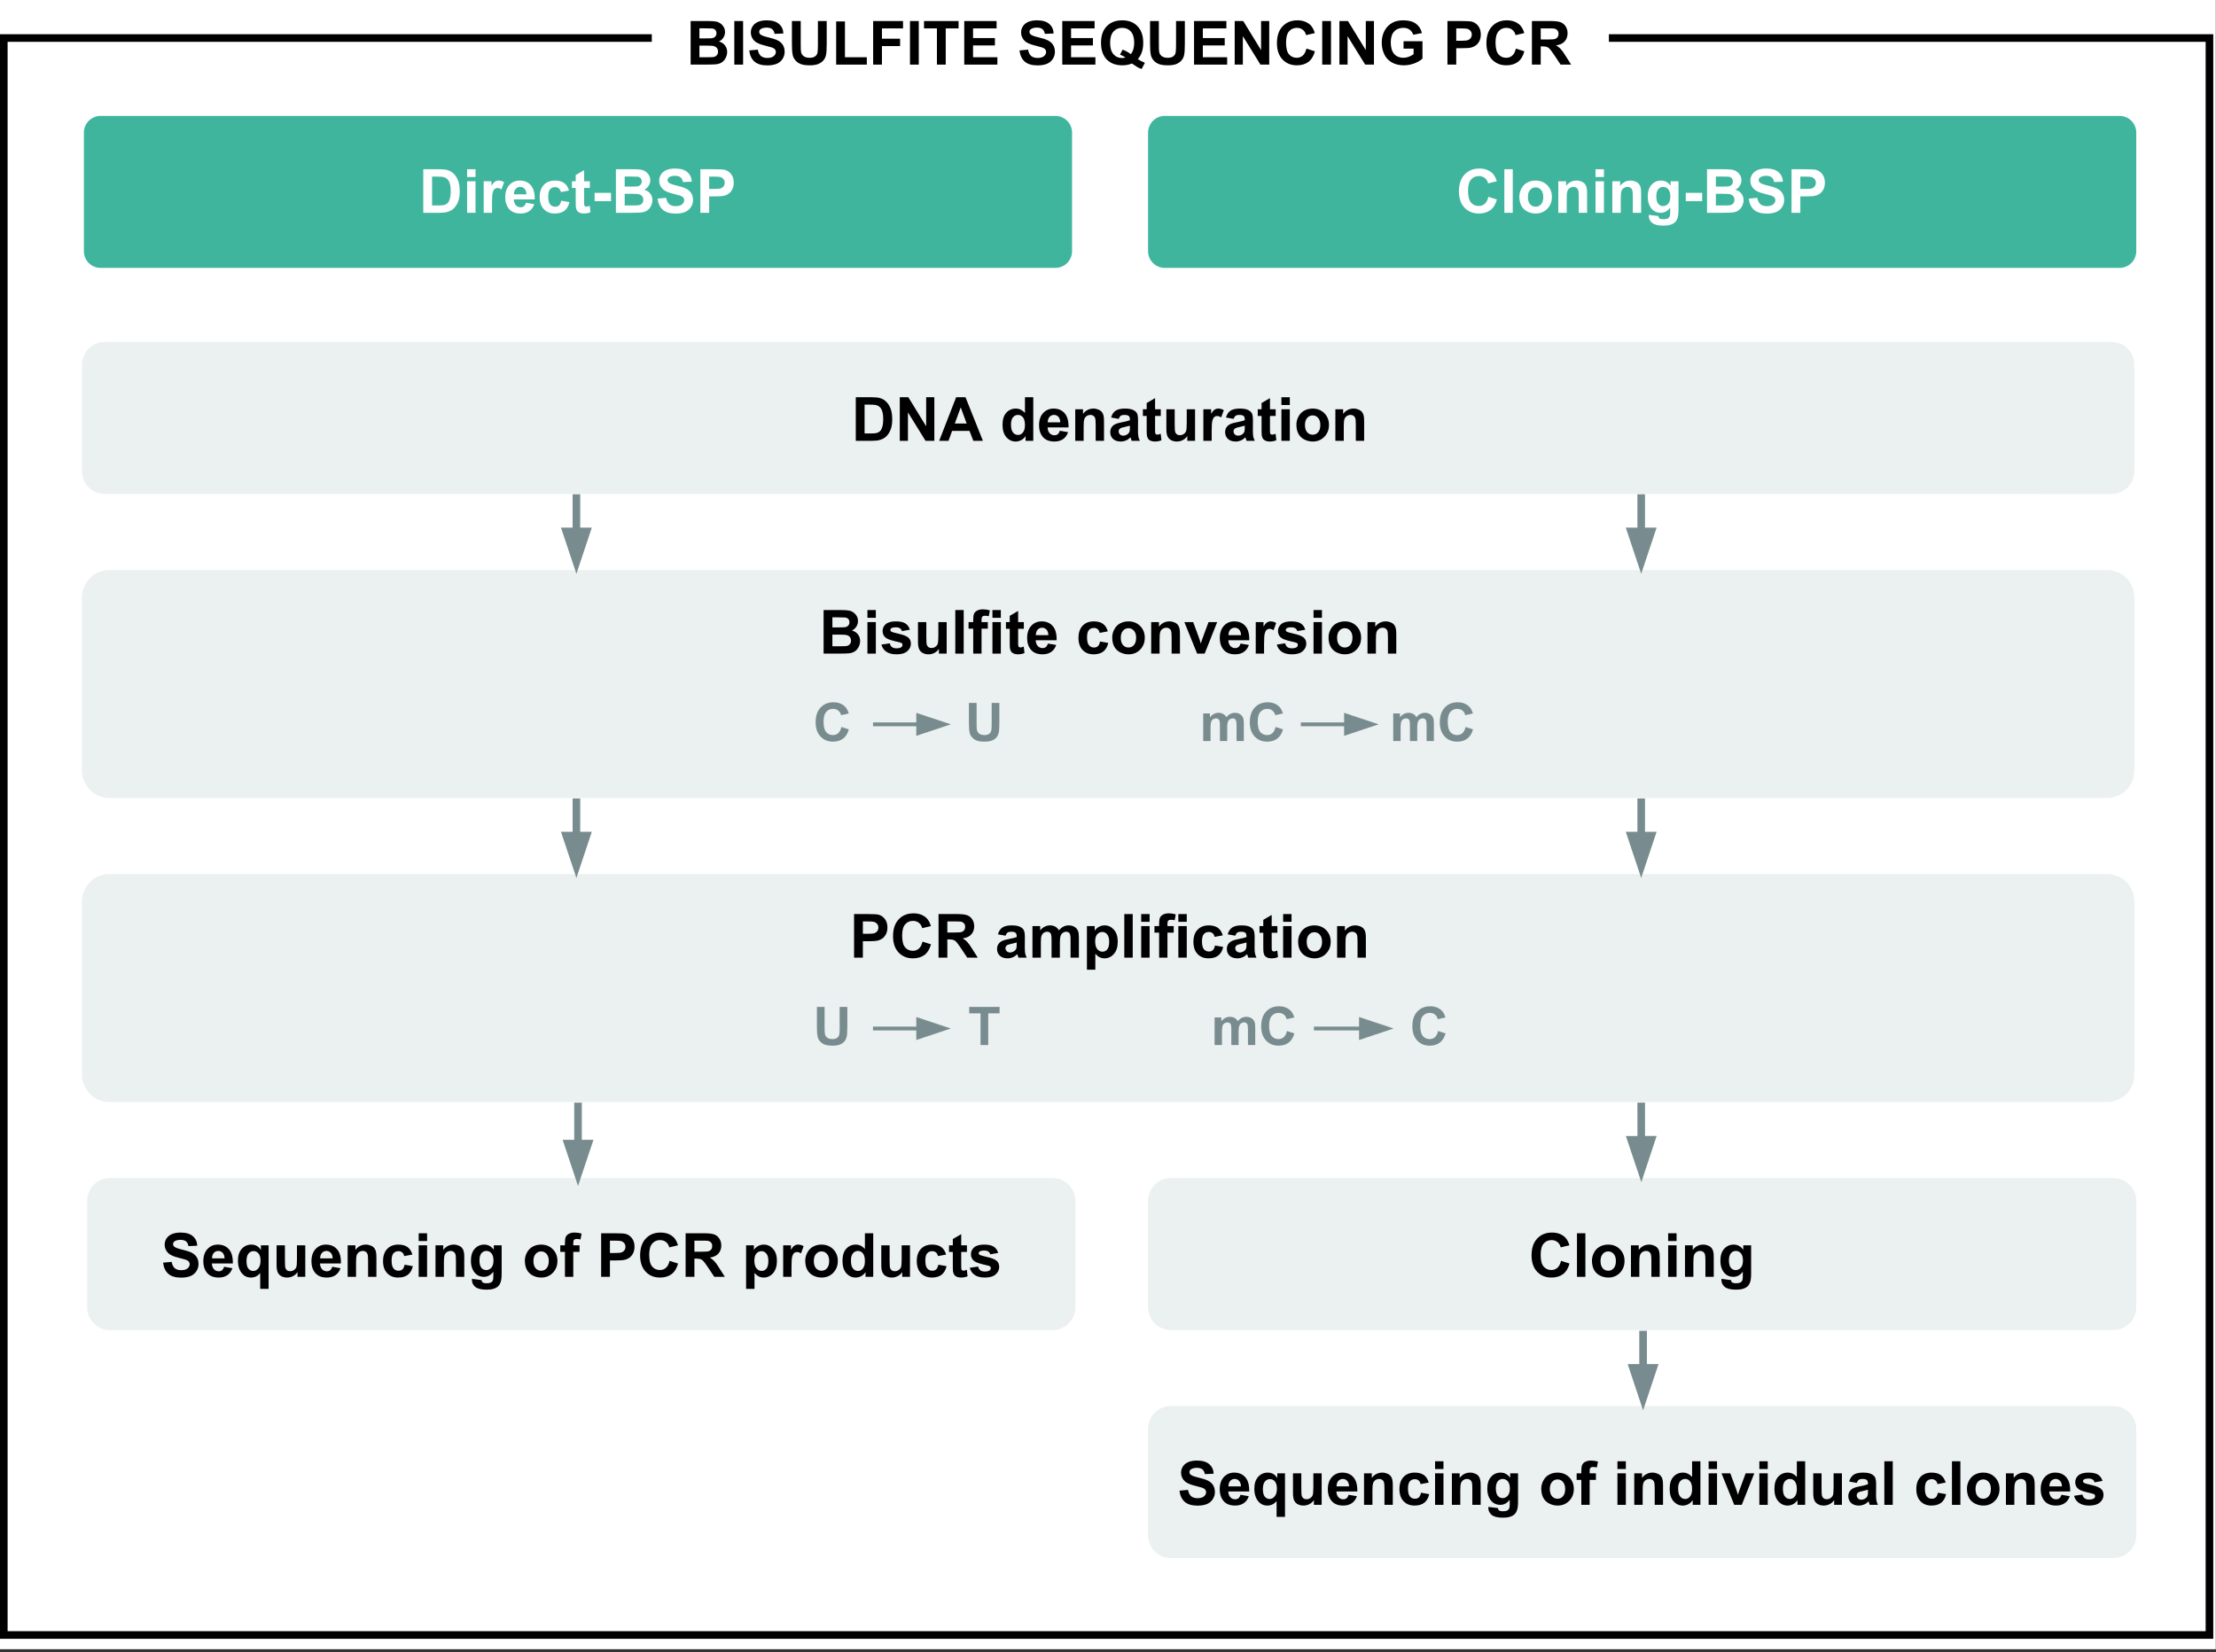 <?xml version="1.0" encoding="UTF-8" standalone="no"?>
<svg
   width="437.04pt"
   height="325.92pt"
   viewBox="0 0 437.04 325.92"
   version="1.2"
   id="svg584"
   xmlns:xlink="http://www.w3.org/1999/xlink"
   xmlns="http://www.w3.org/2000/svg"
   xmlns:svg="http://www.w3.org/2000/svg">
  <rect x="0" y="0" width="437.04" height="325.92" fill="#333333" stroke="none"/>
  <defs
     id="defs133">
    <g
       id="g128">
      <symbol
         overflow="visible"
         id="glyph0-0">
        <path
           style="stroke:none;"
           d=""
           id="path2" />
      </symbol>
      <symbol
         overflow="visible"
         id="glyph0-1">
        <path
           style="stroke:none;"
           d="M 0.875 -8.594 L 4.031 -8.594 C 4.75 -8.594 5.297 -8.535 5.672 -8.422 C 6.172 -8.273 6.598 -8.008 6.953 -7.625 C 7.316 -7.25 7.594 -6.785 7.781 -6.234 C 7.969 -5.691 8.062 -5.02 8.062 -4.219 C 8.062 -3.508 7.977 -2.898 7.812 -2.391 C 7.594 -1.766 7.285 -1.258 6.891 -0.875 C 6.586 -0.57 6.18 -0.344 5.672 -0.188 C 5.285 -0.062 4.77 0 4.125 0 L 0.875 0 Z M 2.609 -7.141 L 2.609 -1.453 L 3.891 -1.453 C 4.379 -1.453 4.734 -1.477 4.953 -1.531 C 5.234 -1.602 5.461 -1.723 5.641 -1.891 C 5.828 -2.055 5.977 -2.332 6.094 -2.719 C 6.219 -3.102 6.281 -3.629 6.281 -4.297 C 6.281 -4.953 6.219 -5.457 6.094 -5.812 C 5.977 -6.176 5.816 -6.457 5.609 -6.656 C 5.398 -6.852 5.133 -6.988 4.812 -7.062 C 4.562 -7.113 4.082 -7.141 3.375 -7.141 Z M 2.609 -7.141 "
           id="path5" />
      </symbol>
      <symbol
         overflow="visible"
         id="glyph0-2">
        <path
           style="stroke:none;"
           d="M 0.891 0 L 0.891 -8.594 L 2.578 -8.594 L 6.094 -2.859 L 6.094 -8.594 L 7.703 -8.594 L 7.703 0 L 5.969 0 L 2.5 -5.609 L 2.5 0 Z M 0.891 0 "
           id="path8" />
      </symbol>
      <symbol
         overflow="visible"
         id="glyph0-3">
        <path
           style="stroke:none;"
           d="M 8.625 0 L 6.734 0 L 5.984 -1.953 L 2.547 -1.953 L 1.844 0 L 0 0 L 3.344 -8.594 L 5.188 -8.594 Z M 5.422 -3.406 L 4.25 -6.594 L 3.078 -3.406 Z M 5.422 -3.406 "
           id="path11" />
      </symbol>
      <symbol
         overflow="visible"
         id="glyph0-4">
        <path
           style="stroke:none;"
           d=""
           id="path14" />
      </symbol>
      <symbol
         overflow="visible"
         id="glyph0-5">
        <path
           style="stroke:none;"
           d="M 6.562 0 L 5.047 0 L 5.047 -0.922 C 4.785 -0.555 4.484 -0.285 4.141 -0.109 C 3.797 0.055 3.445 0.141 3.094 0.141 C 2.375 0.141 1.758 -0.145 1.25 -0.719 C 0.75 -1.301 0.5 -2.109 0.5 -3.141 C 0.5 -4.191 0.742 -4.988 1.234 -5.531 C 1.734 -6.082 2.363 -6.359 3.125 -6.359 C 3.812 -6.359 4.41 -6.07 4.922 -5.5 L 4.922 -8.594 L 6.562 -8.594 Z M 2.172 -3.25 C 2.172 -2.582 2.266 -2.102 2.453 -1.812 C 2.711 -1.375 3.082 -1.156 3.562 -1.156 C 3.938 -1.156 4.254 -1.316 4.516 -1.641 C 4.785 -1.961 4.922 -2.445 4.922 -3.094 C 4.922 -3.801 4.789 -4.312 4.531 -4.625 C 4.281 -4.945 3.953 -5.109 3.547 -5.109 C 3.16 -5.109 2.832 -4.953 2.562 -4.641 C 2.301 -4.328 2.172 -3.863 2.172 -3.25 Z M 2.172 -3.25 "
           id="path17" />
      </symbol>
      <symbol
         overflow="visible"
         id="glyph0-6">
        <path
           style="stroke:none;"
           d="M 4.469 -1.984 L 6.109 -1.703 C 5.898 -1.098 5.566 -0.641 5.109 -0.328 C 4.648 -0.016 4.082 0.141 3.406 0.141 C 2.32 0.141 1.52 -0.211 1 -0.922 C 0.582 -1.484 0.375 -2.195 0.375 -3.062 C 0.375 -4.094 0.645 -4.898 1.188 -5.484 C 1.727 -6.066 2.41 -6.359 3.234 -6.359 C 4.16 -6.359 4.891 -6.051 5.422 -5.438 C 5.961 -4.832 6.219 -3.898 6.188 -2.641 L 2.062 -2.641 C 2.082 -2.148 2.219 -1.77 2.469 -1.5 C 2.719 -1.227 3.035 -1.094 3.422 -1.094 C 3.672 -1.094 3.883 -1.16 4.062 -1.297 C 4.238 -1.441 4.375 -1.672 4.469 -1.984 Z M 4.562 -3.641 C 4.551 -4.117 4.426 -4.484 4.188 -4.734 C 3.957 -4.984 3.672 -5.109 3.328 -5.109 C 2.973 -5.109 2.676 -4.977 2.438 -4.719 C 2.207 -4.445 2.094 -4.086 2.094 -3.641 Z M 4.562 -3.641 "
           id="path20" />
      </symbol>
      <symbol
         overflow="visible"
         id="glyph0-7">
        <path
           style="stroke:none;"
           d="M 6.516 0 L 4.875 0 L 4.875 -3.172 C 4.875 -3.848 4.836 -4.285 4.766 -4.484 C 4.703 -4.68 4.586 -4.832 4.422 -4.938 C 4.266 -5.051 4.078 -5.109 3.859 -5.109 C 3.566 -5.109 3.305 -5.031 3.078 -4.875 C 2.859 -4.719 2.707 -4.508 2.625 -4.25 C 2.539 -3.988 2.5 -3.508 2.5 -2.812 L 2.5 0 L 0.844 0 L 0.844 -6.219 L 2.375 -6.219 L 2.375 -5.312 C 2.914 -6.008 3.602 -6.359 4.438 -6.359 C 4.789 -6.359 5.117 -6.289 5.422 -6.156 C 5.723 -6.031 5.953 -5.863 6.109 -5.656 C 6.266 -5.457 6.367 -5.227 6.422 -4.969 C 6.484 -4.719 6.516 -4.352 6.516 -3.875 Z M 6.516 0 "
           id="path23" />
      </symbol>
      <symbol
         overflow="visible"
         id="glyph0-8">
        <path
           style="stroke:none;"
           d="M 2.094 -4.328 L 0.594 -4.594 C 0.758 -5.195 1.047 -5.641 1.453 -5.922 C 1.867 -6.211 2.484 -6.359 3.297 -6.359 C 4.023 -6.359 4.566 -6.27 4.922 -6.094 C 5.285 -5.926 5.539 -5.707 5.688 -5.438 C 5.832 -5.176 5.906 -4.688 5.906 -3.969 L 5.891 -2.047 C 5.891 -1.492 5.914 -1.086 5.969 -0.828 C 6.02 -0.578 6.117 -0.301 6.266 0 L 4.641 0 C 4.598 -0.113 4.547 -0.273 4.484 -0.484 C 4.453 -0.586 4.43 -0.656 4.422 -0.688 C 4.141 -0.406 3.836 -0.195 3.516 -0.062 C 3.203 0.07 2.863 0.141 2.5 0.141 C 1.852 0.141 1.344 -0.031 0.969 -0.375 C 0.602 -0.727 0.422 -1.172 0.422 -1.703 C 0.422 -2.055 0.504 -2.367 0.672 -2.641 C 0.848 -2.91 1.086 -3.117 1.391 -3.266 C 1.691 -3.422 2.129 -3.551 2.703 -3.656 C 3.461 -3.801 3.992 -3.938 4.297 -4.062 L 4.297 -4.219 C 4.297 -4.539 4.219 -4.77 4.062 -4.906 C 3.906 -5.039 3.609 -5.109 3.172 -5.109 C 2.879 -5.109 2.648 -5.051 2.484 -4.938 C 2.328 -4.82 2.195 -4.617 2.094 -4.328 Z M 4.297 -2.984 C 4.086 -2.922 3.754 -2.836 3.297 -2.734 C 2.836 -2.641 2.535 -2.547 2.391 -2.453 C 2.18 -2.297 2.078 -2.102 2.078 -1.875 C 2.078 -1.645 2.16 -1.441 2.328 -1.266 C 2.504 -1.098 2.723 -1.016 2.984 -1.016 C 3.285 -1.016 3.57 -1.113 3.844 -1.312 C 4.039 -1.457 4.172 -1.641 4.234 -1.859 C 4.273 -1.992 4.297 -2.258 4.297 -2.656 Z M 4.297 -2.984 "
           id="path26" />
      </symbol>
      <symbol
         overflow="visible"
         id="glyph0-9">
        <path
           style="stroke:none;"
           d="M 3.719 -6.219 L 3.719 -4.906 L 2.594 -4.906 L 2.594 -2.406 C 2.594 -1.895 2.602 -1.598 2.625 -1.516 C 2.645 -1.43 2.691 -1.359 2.766 -1.297 C 2.848 -1.242 2.941 -1.219 3.047 -1.219 C 3.203 -1.219 3.422 -1.273 3.703 -1.391 L 3.844 -0.109 C 3.469 0.055 3.035 0.141 2.547 0.141 C 2.254 0.141 1.988 0.094 1.75 0 C 1.508 -0.102 1.332 -0.234 1.219 -0.391 C 1.113 -0.555 1.035 -0.77 0.984 -1.031 C 0.953 -1.227 0.938 -1.617 0.938 -2.203 L 0.938 -4.906 L 0.188 -4.906 L 0.188 -6.219 L 0.938 -6.219 L 0.938 -7.453 L 2.594 -8.422 L 2.594 -6.219 Z M 3.719 -6.219 "
           id="path29" />
      </symbol>
      <symbol
         overflow="visible"
         id="glyph0-10">
        <path
           style="stroke:none;"
           d="M 4.953 0 L 4.953 -0.938 C 4.734 -0.602 4.438 -0.336 4.062 -0.141 C 3.695 0.047 3.305 0.141 2.891 0.141 C 2.473 0.141 2.098 0.051 1.766 -0.125 C 1.43 -0.312 1.191 -0.57 1.047 -0.906 C 0.898 -1.238 0.828 -1.695 0.828 -2.281 L 0.828 -6.219 L 2.469 -6.219 L 2.469 -3.359 C 2.469 -2.484 2.5 -1.945 2.562 -1.75 C 2.625 -1.551 2.734 -1.395 2.891 -1.281 C 3.055 -1.164 3.258 -1.109 3.5 -1.109 C 3.781 -1.109 4.031 -1.188 4.25 -1.344 C 4.477 -1.5 4.633 -1.691 4.719 -1.922 C 4.801 -2.148 4.844 -2.707 4.844 -3.594 L 4.844 -6.219 L 6.484 -6.219 L 6.484 0 Z M 4.953 0 "
           id="path32" />
      </symbol>
      <symbol
         overflow="visible"
         id="glyph0-11">
        <path
           style="stroke:none;"
           d="M 2.438 0 L 0.797 0 L 0.797 -6.219 L 2.328 -6.219 L 2.328 -5.344 C 2.586 -5.758 2.82 -6.031 3.031 -6.156 C 3.238 -6.289 3.473 -6.359 3.734 -6.359 C 4.109 -6.359 4.473 -6.254 4.828 -6.047 L 4.312 -4.625 C 4.031 -4.801 3.773 -4.891 3.547 -4.891 C 3.305 -4.891 3.109 -4.82 2.953 -4.688 C 2.797 -4.562 2.672 -4.332 2.578 -4 C 2.484 -3.676 2.438 -2.984 2.438 -1.922 Z M 2.438 0 "
           id="path35" />
      </symbol>
      <symbol
         overflow="visible"
         id="glyph0-12">
        <path
           style="stroke:none;"
           d="M 0.859 -7.062 L 0.859 -8.594 L 2.516 -8.594 L 2.516 -7.062 Z M 0.859 0 L 0.859 -6.219 L 2.516 -6.219 L 2.516 0 Z M 0.859 0 "
           id="path38" />
      </symbol>
      <symbol
         overflow="visible"
         id="glyph0-13">
        <path
           style="stroke:none;"
           d="M 0.484 -3.203 C 0.484 -3.742 0.617 -4.27 0.891 -4.781 C 1.16 -5.301 1.539 -5.691 2.031 -5.953 C 2.52 -6.223 3.07 -6.359 3.688 -6.359 C 4.625 -6.359 5.395 -6.051 6 -5.438 C 6.602 -4.832 6.906 -4.062 6.906 -3.125 C 6.906 -2.188 6.598 -1.406 5.984 -0.781 C 5.379 -0.164 4.617 0.141 3.703 0.141 C 3.129 0.141 2.582 0.008 2.062 -0.25 C 1.551 -0.508 1.16 -0.883 0.891 -1.375 C 0.617 -1.875 0.484 -2.484 0.484 -3.203 Z M 2.172 -3.109 C 2.172 -2.492 2.316 -2.02 2.609 -1.688 C 2.898 -1.363 3.258 -1.203 3.688 -1.203 C 4.125 -1.203 4.484 -1.363 4.766 -1.688 C 5.055 -2.02 5.203 -2.5 5.203 -3.125 C 5.203 -3.727 5.055 -4.191 4.766 -4.516 C 4.484 -4.848 4.125 -5.016 3.688 -5.016 C 3.258 -5.016 2.898 -4.848 2.609 -4.516 C 2.316 -4.191 2.172 -3.723 2.172 -3.109 Z M 2.172 -3.109 "
           id="path41" />
      </symbol>
      <symbol
         overflow="visible"
         id="glyph0-14">
        <path
           style="stroke:none;"
           d="M 0.875 -8.594 L 4.312 -8.594 C 4.988 -8.594 5.492 -8.562 5.828 -8.5 C 6.16 -8.445 6.457 -8.328 6.719 -8.141 C 6.988 -7.961 7.211 -7.723 7.391 -7.422 C 7.566 -7.129 7.656 -6.797 7.656 -6.422 C 7.656 -6.023 7.547 -5.656 7.328 -5.312 C 7.109 -4.977 6.816 -4.727 6.453 -4.562 C 6.973 -4.414 7.375 -4.156 7.656 -3.781 C 7.938 -3.414 8.078 -2.984 8.078 -2.484 C 8.078 -2.098 7.984 -1.719 7.797 -1.344 C 7.617 -0.977 7.375 -0.688 7.062 -0.469 C 6.75 -0.25 6.359 -0.113 5.891 -0.062 C 5.609 -0.031 4.91 -0.008 3.797 0 L 0.875 0 Z M 2.609 -7.156 L 2.609 -5.172 L 3.75 -5.172 C 4.426 -5.172 4.848 -5.18 5.016 -5.203 C 5.305 -5.234 5.535 -5.332 5.703 -5.5 C 5.879 -5.676 5.969 -5.906 5.969 -6.188 C 5.969 -6.445 5.895 -6.66 5.75 -6.828 C 5.602 -6.992 5.383 -7.094 5.094 -7.125 C 4.914 -7.145 4.422 -7.156 3.609 -7.156 Z M 2.609 -3.75 L 2.609 -1.453 L 4.219 -1.453 C 4.844 -1.453 5.238 -1.469 5.406 -1.5 C 5.664 -1.551 5.875 -1.664 6.031 -1.844 C 6.195 -2.02 6.281 -2.266 6.281 -2.578 C 6.281 -2.828 6.219 -3.039 6.094 -3.219 C 5.969 -3.406 5.785 -3.539 5.547 -3.625 C 5.316 -3.707 4.805 -3.75 4.016 -3.75 Z M 2.609 -3.75 "
           id="path44" />
      </symbol>
      <symbol
         overflow="visible"
         id="glyph0-15">
        <path
           style="stroke:none;"
           d="M 0.828 0 L 0.828 -8.594 L 2.562 -8.594 L 2.562 0 Z M 0.828 0 "
           id="path47" />
      </symbol>
      <symbol
         overflow="visible"
         id="glyph0-16">
        <path
           style="stroke:none;"
           d="M 0.438 -2.797 L 2.125 -2.953 C 2.227 -2.391 2.43 -1.973 2.734 -1.703 C 3.047 -1.441 3.469 -1.312 4 -1.312 C 4.551 -1.312 4.969 -1.426 5.25 -1.656 C 5.539 -1.895 5.688 -2.176 5.688 -2.5 C 5.688 -2.695 5.625 -2.867 5.5 -3.016 C 5.383 -3.16 5.176 -3.285 4.875 -3.391 C 4.676 -3.461 4.219 -3.586 3.5 -3.766 C 2.562 -3.992 1.906 -4.273 1.531 -4.609 C 1.008 -5.086 0.75 -5.664 0.75 -6.344 C 0.75 -6.781 0.867 -7.188 1.109 -7.562 C 1.359 -7.945 1.719 -8.238 2.188 -8.438 C 2.656 -8.633 3.219 -8.734 3.875 -8.734 C 4.957 -8.734 5.77 -8.492 6.312 -8.016 C 6.852 -7.547 7.141 -6.922 7.172 -6.141 L 5.438 -6.062 C 5.363 -6.5 5.203 -6.812 4.953 -7 C 4.711 -7.195 4.348 -7.297 3.859 -7.297 C 3.359 -7.297 2.961 -7.191 2.672 -6.984 C 2.492 -6.859 2.406 -6.68 2.406 -6.453 C 2.406 -6.254 2.488 -6.082 2.656 -5.938 C 2.875 -5.75 3.406 -5.555 4.25 -5.359 C 5.094 -5.16 5.719 -4.953 6.125 -4.734 C 6.531 -4.523 6.848 -4.234 7.078 -3.859 C 7.305 -3.492 7.422 -3.039 7.422 -2.5 C 7.422 -2.008 7.281 -1.547 7 -1.109 C 6.727 -0.68 6.344 -0.363 5.844 -0.156 C 5.344 0.051 4.723 0.156 3.984 0.156 C 2.891 0.156 2.051 -0.094 1.469 -0.594 C 0.895 -1.102 0.551 -1.836 0.438 -2.797 Z M 0.438 -2.797 "
           id="path50" />
      </symbol>
      <symbol
         overflow="visible"
         id="glyph0-17">
        <path
           style="stroke:none;"
           d="M 0.859 -8.594 L 2.594 -8.594 L 2.594 -3.938 C 2.594 -3.195 2.613 -2.719 2.656 -2.5 C 2.727 -2.145 2.906 -1.863 3.188 -1.656 C 3.469 -1.445 3.852 -1.344 4.344 -1.344 C 4.832 -1.344 5.203 -1.441 5.453 -1.641 C 5.703 -1.836 5.852 -2.082 5.906 -2.375 C 5.957 -2.664 5.984 -3.156 5.984 -3.844 L 5.984 -8.594 L 7.719 -8.594 L 7.719 -4.078 C 7.719 -3.047 7.672 -2.316 7.578 -1.891 C 7.484 -1.461 7.305 -1.102 7.047 -0.812 C 6.797 -0.52 6.457 -0.285 6.031 -0.109 C 5.613 0.055 5.066 0.141 4.391 0.141 C 3.566 0.141 2.941 0.047 2.516 -0.141 C 2.098 -0.328 1.766 -0.57 1.516 -0.875 C 1.273 -1.176 1.113 -1.492 1.031 -1.828 C 0.914 -2.316 0.859 -3.047 0.859 -4.016 Z M 0.859 -8.594 "
           id="path53" />
      </symbol>
      <symbol
         overflow="visible"
         id="glyph0-18">
        <path
           style="stroke:none;"
           d="M 0.922 0 L 0.922 -8.516 L 2.656 -8.516 L 2.656 -1.453 L 6.969 -1.453 L 6.969 0 Z M 0.922 0 "
           id="path56" />
      </symbol>
      <symbol
         overflow="visible"
         id="glyph0-19">
        <path
           style="stroke:none;"
           d="M 0.891 0 L 0.891 -8.594 L 6.781 -8.594 L 6.781 -7.141 L 2.625 -7.141 L 2.625 -5.109 L 6.203 -5.109 L 6.203 -3.656 L 2.625 -3.656 L 2.625 0 Z M 0.891 0 "
           id="path59" />
      </symbol>
      <symbol
         overflow="visible"
         id="glyph0-20">
        <path
           style="stroke:none;"
           d="M 2.812 0 L 2.812 -7.141 L 0.266 -7.141 L 0.266 -8.594 L 7.078 -8.594 L 7.078 -7.141 L 4.547 -7.141 L 4.547 0 Z M 2.812 0 "
           id="path62" />
      </symbol>
      <symbol
         overflow="visible"
         id="glyph0-21">
        <path
           style="stroke:none;"
           d="M 0.875 0 L 0.875 -8.594 L 7.25 -8.594 L 7.25 -7.141 L 2.609 -7.141 L 2.609 -5.234 L 6.922 -5.234 L 6.922 -3.781 L 2.609 -3.781 L 2.609 -1.453 L 7.406 -1.453 L 7.406 0 Z M 0.875 0 "
           id="path65" />
      </symbol>
      <symbol
         overflow="visible"
         id="glyph0-22">
        <path
           style="stroke:none;"
           d="M 7.781 -1.094 C 8.207 -0.789 8.672 -0.547 9.172 -0.359 L 8.531 0.859 C 8.27 0.785 8.016 0.68 7.766 0.547 C 7.711 0.516 7.328 0.258 6.609 -0.219 C 6.047 0.02 5.426 0.141 4.75 0.141 C 3.426 0.141 2.391 -0.242 1.641 -1.016 C 0.891 -1.797 0.516 -2.891 0.516 -4.297 C 0.516 -5.703 0.891 -6.789 1.641 -7.562 C 2.391 -8.344 3.41 -8.734 4.703 -8.734 C 5.973 -8.734 6.977 -8.344 7.719 -7.562 C 8.469 -6.789 8.844 -5.703 8.844 -4.297 C 8.844 -3.555 8.738 -2.906 8.531 -2.344 C 8.375 -1.906 8.125 -1.488 7.781 -1.094 Z M 6.391 -2.062 C 6.617 -2.332 6.785 -2.648 6.891 -3.016 C 7.004 -3.391 7.062 -3.816 7.062 -4.297 C 7.062 -5.285 6.844 -6.023 6.406 -6.516 C 5.969 -7.004 5.395 -7.25 4.688 -7.25 C 3.977 -7.25 3.406 -7.004 2.969 -6.516 C 2.531 -6.023 2.312 -5.285 2.312 -4.297 C 2.312 -3.297 2.531 -2.547 2.969 -2.047 C 3.406 -1.547 3.961 -1.297 4.641 -1.297 C 4.891 -1.297 5.125 -1.336 5.344 -1.422 C 4.988 -1.648 4.629 -1.828 4.266 -1.953 L 4.766 -2.953 C 5.328 -2.754 5.867 -2.457 6.391 -2.062 Z M 6.391 -2.062 "
           id="path68" />
      </symbol>
      <symbol
         overflow="visible"
         id="glyph0-23">
        <path
           style="stroke:none;"
           d="M 6.375 -3.156 L 8.047 -2.625 C 7.797 -1.688 7.367 -0.988 6.766 -0.531 C 6.16 -0.082 5.398 0.141 4.484 0.141 C 3.336 0.141 2.395 -0.242 1.656 -1.016 C 0.926 -1.797 0.562 -2.863 0.562 -4.219 C 0.562 -5.645 0.93 -6.754 1.672 -7.547 C 2.41 -8.336 3.383 -8.734 4.594 -8.734 C 5.645 -8.734 6.5 -8.426 7.156 -7.812 C 7.539 -7.438 7.832 -6.906 8.031 -6.219 L 6.312 -5.812 C 6.207 -6.258 5.992 -6.609 5.672 -6.859 C 5.348 -7.117 4.957 -7.25 4.5 -7.25 C 3.863 -7.25 3.348 -7.02 2.953 -6.562 C 2.555 -6.113 2.359 -5.375 2.359 -4.344 C 2.359 -3.258 2.551 -2.488 2.938 -2.031 C 3.332 -1.57 3.844 -1.344 4.469 -1.344 C 4.926 -1.344 5.32 -1.488 5.656 -1.781 C 5.988 -2.07 6.227 -2.531 6.375 -3.156 Z M 6.375 -3.156 "
           id="path71" />
      </symbol>
      <symbol
         overflow="visible"
         id="glyph0-24">
        <path
           style="stroke:none;"
           d="M 4.875 -3.156 L 4.875 -4.609 L 8.609 -4.609 L 8.609 -1.188 C 8.242 -0.832 7.719 -0.52 7.031 -0.25 C 6.344 0.008 5.645 0.141 4.938 0.141 C 4.039 0.141 3.254 -0.047 2.578 -0.422 C 1.91 -0.797 1.41 -1.332 1.078 -2.031 C 0.742 -2.738 0.578 -3.504 0.578 -4.328 C 0.578 -5.223 0.766 -6.016 1.141 -6.703 C 1.516 -7.398 2.062 -7.938 2.781 -8.312 C 3.332 -8.594 4.02 -8.734 4.844 -8.734 C 5.906 -8.734 6.734 -8.508 7.328 -8.062 C 7.93 -7.613 8.32 -7 8.5 -6.219 L 6.781 -5.891 C 6.656 -6.305 6.426 -6.633 6.094 -6.875 C 5.758 -7.125 5.344 -7.25 4.844 -7.25 C 4.082 -7.25 3.477 -7.008 3.031 -6.531 C 2.582 -6.051 2.359 -5.336 2.359 -4.391 C 2.359 -3.367 2.582 -2.602 3.031 -2.094 C 3.488 -1.594 4.086 -1.344 4.828 -1.344 C 5.191 -1.344 5.555 -1.41 5.922 -1.547 C 6.285 -1.691 6.598 -1.863 6.859 -2.062 L 6.859 -3.156 Z M 4.875 -3.156 "
           id="path74" />
      </symbol>
      <symbol
         overflow="visible"
         id="glyph0-25">
        <path
           style="stroke:none;"
           d="M 0.875 0 L 0.875 -8.594 L 3.656 -8.594 C 4.707 -8.594 5.395 -8.551 5.719 -8.469 C 6.207 -8.332 6.617 -8.047 6.953 -7.609 C 7.285 -7.18 7.453 -6.629 7.453 -5.953 C 7.453 -5.422 7.352 -4.973 7.156 -4.609 C 6.969 -4.254 6.727 -3.973 6.438 -3.766 C 6.145 -3.566 5.844 -3.43 5.531 -3.359 C 5.125 -3.273 4.523 -3.234 3.734 -3.234 L 2.609 -3.234 L 2.609 0 Z M 2.609 -7.141 L 2.609 -4.703 L 3.562 -4.703 C 4.238 -4.703 4.691 -4.742 4.922 -4.828 C 5.16 -4.922 5.344 -5.062 5.469 -5.25 C 5.602 -5.445 5.672 -5.672 5.672 -5.922 C 5.672 -6.234 5.578 -6.488 5.391 -6.688 C 5.203 -6.895 4.969 -7.023 4.688 -7.078 C 4.488 -7.117 4.078 -7.141 3.453 -7.141 Z M 2.609 -7.141 "
           id="path77" />
      </symbol>
      <symbol
         overflow="visible"
         id="glyph0-26">
        <path
           style="stroke:none;"
           d="M 0.875 0 L 0.875 -8.594 L 4.531 -8.594 C 5.445 -8.594 6.113 -8.516 6.531 -8.359 C 6.945 -8.203 7.281 -7.926 7.531 -7.531 C 7.781 -7.133 7.906 -6.688 7.906 -6.188 C 7.906 -5.539 7.711 -5.004 7.328 -4.578 C 6.953 -4.16 6.391 -3.898 5.641 -3.797 C 6.016 -3.578 6.32 -3.332 6.562 -3.062 C 6.812 -2.801 7.141 -2.336 7.547 -1.672 L 8.609 0 L 6.531 0 L 5.281 -1.875 C 4.832 -2.539 4.523 -2.957 4.359 -3.125 C 4.191 -3.301 4.016 -3.422 3.828 -3.484 C 3.648 -3.555 3.363 -3.594 2.969 -3.594 L 2.609 -3.594 L 2.609 0 Z M 2.609 -4.953 L 3.891 -4.953 C 4.723 -4.953 5.242 -4.988 5.453 -5.062 C 5.66 -5.133 5.82 -5.254 5.938 -5.422 C 6.062 -5.598 6.125 -5.816 6.125 -6.078 C 6.125 -6.359 6.047 -6.586 5.891 -6.766 C 5.734 -6.941 5.516 -7.055 5.234 -7.109 C 5.086 -7.129 4.664 -7.141 3.969 -7.141 L 2.609 -7.141 Z M 2.609 -4.953 "
           id="path80" />
      </symbol>
      <symbol
         overflow="visible"
         id="glyph0-27">
        <path
           style="stroke:none;"
           d="M 0.281 -1.781 L 1.938 -2.031 C 2.008 -1.707 2.148 -1.461 2.359 -1.297 C 2.578 -1.129 2.879 -1.047 3.266 -1.047 C 3.691 -1.047 4.008 -1.125 4.219 -1.281 C 4.363 -1.395 4.438 -1.539 4.438 -1.719 C 4.438 -1.844 4.398 -1.945 4.328 -2.031 C 4.242 -2.113 4.062 -2.188 3.781 -2.25 C 2.445 -2.539 1.602 -2.805 1.25 -3.047 C 0.758 -3.391 0.516 -3.859 0.516 -4.453 C 0.516 -4.992 0.723 -5.445 1.141 -5.812 C 1.566 -6.176 2.227 -6.359 3.125 -6.359 C 3.977 -6.359 4.613 -6.219 5.031 -5.938 C 5.445 -5.664 5.734 -5.258 5.891 -4.719 L 4.328 -4.438 C 4.266 -4.676 4.141 -4.859 3.953 -4.984 C 3.766 -5.117 3.5 -5.188 3.156 -5.188 C 2.727 -5.188 2.422 -5.125 2.234 -5 C 2.109 -4.914 2.047 -4.805 2.047 -4.672 C 2.047 -4.547 2.098 -4.441 2.203 -4.359 C 2.348 -4.254 2.859 -4.102 3.734 -3.906 C 4.617 -3.707 5.234 -3.461 5.578 -3.172 C 5.922 -2.879 6.094 -2.473 6.094 -1.953 C 6.094 -1.379 5.852 -0.883 5.375 -0.469 C 4.906 -0.062 4.203 0.141 3.266 0.141 C 2.422 0.141 1.75 -0.031 1.25 -0.375 C 0.758 -0.719 0.438 -1.188 0.281 -1.781 Z M 0.281 -1.781 "
           id="path83" />
      </symbol>
      <symbol
         overflow="visible"
         id="glyph0-28">
        <path
           style="stroke:none;"
           d="M 0.859 0 L 0.859 -8.594 L 2.516 -8.594 L 2.516 0 Z M 0.859 0 "
           id="path86" />
      </symbol>
      <symbol
         overflow="visible"
         id="glyph0-29">
        <path
           style="stroke:none;"
           d="M 0.141 -6.219 L 1.062 -6.219 L 1.062 -6.688 C 1.062 -7.219 1.113 -7.609 1.219 -7.859 C 1.332 -8.117 1.535 -8.328 1.828 -8.484 C 2.129 -8.648 2.508 -8.734 2.969 -8.734 C 3.438 -8.734 3.895 -8.664 4.344 -8.531 L 4.125 -7.375 C 3.863 -7.438 3.613 -7.469 3.375 -7.469 C 3.133 -7.469 2.961 -7.41 2.859 -7.297 C 2.754 -7.191 2.703 -6.977 2.703 -6.656 L 2.703 -6.219 L 3.938 -6.219 L 3.938 -4.922 L 2.703 -4.922 L 2.703 0 L 1.062 0 L 1.062 -4.922 L 0.141 -4.922 Z M 0.141 -6.219 "
           id="path89" />
      </symbol>
      <symbol
         overflow="visible"
         id="glyph0-30">
        <path
           style="stroke:none;"
           d="M 6.281 -4.391 L 4.672 -4.094 C 4.609 -4.414 4.477 -4.656 4.281 -4.812 C 4.094 -4.977 3.848 -5.062 3.547 -5.062 C 3.129 -5.062 2.797 -4.922 2.547 -4.641 C 2.305 -4.359 2.188 -3.883 2.188 -3.219 C 2.188 -2.477 2.312 -1.957 2.562 -1.656 C 2.812 -1.352 3.145 -1.203 3.562 -1.203 C 3.875 -1.203 4.129 -1.289 4.328 -1.469 C 4.523 -1.645 4.664 -1.953 4.75 -2.391 L 6.375 -2.109 C 6.207 -1.367 5.883 -0.805 5.406 -0.422 C 4.926 -0.047 4.285 0.141 3.484 0.141 C 2.578 0.141 1.852 -0.145 1.312 -0.719 C 0.77 -1.289 0.5 -2.086 0.5 -3.109 C 0.5 -4.129 0.77 -4.926 1.312 -5.5 C 1.852 -6.07 2.586 -6.359 3.516 -6.359 C 4.273 -6.359 4.879 -6.195 5.328 -5.875 C 5.773 -5.551 6.094 -5.055 6.281 -4.391 Z M 6.281 -4.391 "
           id="path92" />
      </symbol>
      <symbol
         overflow="visible"
         id="glyph0-31">
        <path
           style="stroke:none;"
           d="M 2.578 0 L 0.062 -6.219 L 1.797 -6.219 L 2.969 -3.047 L 3.312 -1.984 C 3.395 -2.254 3.445 -2.43 3.469 -2.516 C 3.531 -2.691 3.594 -2.867 3.656 -3.047 L 4.828 -6.219 L 6.531 -6.219 L 4.062 0 Z M 2.578 0 "
           id="path95" />
      </symbol>
      <symbol
         overflow="visible"
         id="glyph0-32">
        <path
           style="stroke:none;"
           d="M 0.734 -6.219 L 2.25 -6.219 L 2.25 -5.375 C 2.801 -6.031 3.453 -6.359 4.203 -6.359 C 4.598 -6.359 4.941 -6.273 5.234 -6.109 C 5.523 -5.953 5.766 -5.707 5.953 -5.375 C 6.223 -5.707 6.516 -5.953 6.828 -6.109 C 7.148 -6.273 7.492 -6.359 7.859 -6.359 C 8.305 -6.359 8.688 -6.266 9 -6.078 C 9.32 -5.898 9.562 -5.629 9.719 -5.266 C 9.832 -5.004 9.891 -4.578 9.891 -3.984 L 9.891 0 L 8.25 0 L 8.25 -3.562 C 8.25 -4.176 8.191 -4.57 8.078 -4.75 C 7.922 -4.988 7.688 -5.109 7.375 -5.109 C 7.145 -5.109 6.926 -5.035 6.719 -4.891 C 6.52 -4.754 6.375 -4.551 6.281 -4.281 C 6.188 -4.008 6.141 -3.578 6.141 -2.984 L 6.141 0 L 4.5 0 L 4.5 -3.406 C 4.5 -4.008 4.469 -4.398 4.406 -4.578 C 4.352 -4.754 4.266 -4.883 4.141 -4.969 C 4.016 -5.062 3.848 -5.109 3.641 -5.109 C 3.391 -5.109 3.16 -5.035 2.953 -4.891 C 2.754 -4.754 2.609 -4.555 2.516 -4.297 C 2.43 -4.047 2.391 -3.625 2.391 -3.031 L 2.391 0 L 0.734 0 Z M 0.734 -6.219 "
           id="path98" />
      </symbol>
      <symbol
         overflow="visible"
         id="glyph0-33">
        <path
           style="stroke:none;"
           d="M 0.812 -6.219 L 2.344 -6.219 L 2.344 -5.312 C 2.551 -5.625 2.82 -5.875 3.156 -6.062 C 3.5 -6.258 3.879 -6.359 4.297 -6.359 C 5.016 -6.359 5.625 -6.078 6.125 -5.516 C 6.633 -4.953 6.891 -4.16 6.891 -3.141 C 6.891 -2.109 6.633 -1.301 6.125 -0.719 C 5.613 -0.145 5 0.141 4.281 0.141 C 3.938 0.141 3.625 0.07 3.344 -0.062 C 3.062 -0.195 2.77 -0.43 2.469 -0.766 L 2.469 2.375 L 0.812 2.375 Z M 2.438 -3.219 C 2.438 -2.52 2.578 -2.004 2.859 -1.672 C 3.141 -1.336 3.477 -1.172 3.875 -1.172 C 4.258 -1.172 4.578 -1.32 4.828 -1.625 C 5.078 -1.938 5.203 -2.441 5.203 -3.141 C 5.203 -3.785 5.07 -4.266 4.812 -4.578 C 4.551 -4.898 4.227 -5.062 3.844 -5.062 C 3.438 -5.062 3.098 -4.906 2.828 -4.594 C 2.566 -4.281 2.438 -3.82 2.438 -3.219 Z M 2.438 -3.219 "
           id="path101" />
      </symbol>
      <symbol
         overflow="visible"
         id="glyph0-34">
        <path
           style="stroke:none;"
           d="M 4.922 2.375 L 4.922 -0.766 C 4.711 -0.484 4.445 -0.258 4.125 -0.094 C 3.801 0.062 3.457 0.141 3.094 0.141 C 2.383 0.141 1.801 -0.125 1.344 -0.656 C 0.801 -1.281 0.531 -2.125 0.531 -3.188 C 0.531 -4.188 0.781 -4.961 1.281 -5.516 C 1.789 -6.078 2.422 -6.359 3.172 -6.359 C 3.586 -6.359 3.945 -6.27 4.25 -6.094 C 4.551 -5.926 4.82 -5.66 5.062 -5.297 L 5.062 -6.219 L 6.578 -6.219 L 6.578 2.375 Z M 4.984 -3.188 C 4.984 -3.82 4.852 -4.297 4.594 -4.609 C 4.332 -4.922 4.004 -5.078 3.609 -5.078 C 3.211 -5.078 2.879 -4.914 2.609 -4.594 C 2.348 -4.281 2.219 -3.781 2.219 -3.094 C 2.219 -2.406 2.344 -1.91 2.594 -1.609 C 2.852 -1.305 3.176 -1.156 3.562 -1.156 C 3.938 -1.156 4.266 -1.328 4.547 -1.672 C 4.836 -2.016 4.984 -2.52 4.984 -3.188 Z M 4.984 -3.188 "
           id="path104" />
      </symbol>
      <symbol
         overflow="visible"
         id="glyph0-35">
        <path
           style="stroke:none;"
           d="M 0.703 0.406 L 2.594 0.641 C 2.625 0.859 2.695 1.008 2.812 1.094 C 2.969 1.207 3.211 1.266 3.547 1.266 C 3.973 1.266 4.297 1.203 4.516 1.078 C 4.66 0.984 4.77 0.844 4.844 0.656 C 4.895 0.52 4.922 0.27 4.922 -0.094 L 4.922 -1.016 C 4.422 -0.336 3.797 0 3.047 0 C 2.211 0 1.551 -0.352 1.062 -1.062 C 0.688 -1.625 0.5 -2.316 0.5 -3.141 C 0.5 -4.191 0.75 -4.988 1.25 -5.531 C 1.75 -6.082 2.375 -6.359 3.125 -6.359 C 3.883 -6.359 4.516 -6.02 5.016 -5.344 L 5.016 -6.219 L 6.562 -6.219 L 6.562 -0.641 C 6.562 0.098 6.5 0.645 6.375 1 C 6.258 1.363 6.094 1.648 5.875 1.859 C 5.656 2.066 5.363 2.227 5 2.344 C 4.633 2.469 4.172 2.531 3.609 2.531 C 2.555 2.531 1.805 2.348 1.359 1.984 C 0.922 1.617 0.703 1.16 0.703 0.609 C 0.703 0.555 0.703 0.488 0.703 0.406 Z M 2.188 -3.234 C 2.188 -2.578 2.312 -2.094 2.562 -1.781 C 2.82 -1.477 3.141 -1.328 3.516 -1.328 C 3.91 -1.328 4.25 -1.484 4.531 -1.797 C 4.812 -2.117 4.953 -2.586 4.953 -3.203 C 4.953 -3.848 4.816 -4.328 4.547 -4.641 C 4.285 -4.953 3.953 -5.109 3.547 -5.109 C 3.148 -5.109 2.82 -4.953 2.562 -4.641 C 2.312 -4.336 2.188 -3.867 2.188 -3.234 Z M 2.188 -3.234 "
           id="path107" />
      </symbol>
      <symbol
         overflow="visible"
         id="glyph0-36">
        <path
           style="stroke:none;"
           d="M 0.672 -2.297 L 0.672 -3.938 L 3.906 -3.938 L 3.906 -2.297 Z M 0.672 -2.297 "
           id="path110" />
      </symbol>
      <symbol
         overflow="visible"
         id="glyph1-0">
        <path
           style="stroke:none;"
           d=""
           id="path113" />
      </symbol>
      <symbol
         overflow="visible"
         id="glyph1-1">
        <path
           style="stroke:none;"
           d="M 5.578 -2.766 L 7.047 -2.297 C 6.816 -1.473 6.438 -0.863 5.906 -0.469 C 5.383 -0.07 4.723 0.125 3.922 0.125 C 2.922 0.125 2.098 -0.211 1.453 -0.891 C 0.816 -1.578 0.5 -2.508 0.5 -3.688 C 0.5 -4.938 0.82 -5.906 1.469 -6.594 C 2.113 -7.289 2.961 -7.641 4.016 -7.641 C 4.93 -7.641 5.676 -7.367 6.25 -6.828 C 6.594 -6.504 6.852 -6.039 7.031 -5.438 L 5.516 -5.094 C 5.43 -5.477 5.25 -5.781 4.969 -6 C 4.688 -6.227 4.344 -6.344 3.938 -6.344 C 3.383 -6.344 2.93 -6.141 2.578 -5.734 C 2.234 -5.336 2.062 -4.691 2.062 -3.797 C 2.062 -2.848 2.234 -2.172 2.578 -1.766 C 2.922 -1.367 3.363 -1.172 3.906 -1.172 C 4.312 -1.172 4.66 -1.297 4.953 -1.547 C 5.242 -1.805 5.453 -2.211 5.578 -2.766 Z M 5.578 -2.766 "
           id="path116" />
      </symbol>
      <symbol
         overflow="visible"
         id="glyph1-2">
        <path
           style="stroke:none;"
           d="M 0.75 -7.516 L 2.266 -7.516 L 2.266 -3.453 C 2.266 -2.797 2.285 -2.375 2.328 -2.188 C 2.391 -1.883 2.539 -1.641 2.781 -1.453 C 3.031 -1.266 3.367 -1.172 3.797 -1.172 C 4.223 -1.172 4.547 -1.258 4.766 -1.438 C 4.984 -1.613 5.113 -1.828 5.156 -2.078 C 5.207 -2.336 5.234 -2.766 5.234 -3.359 L 5.234 -7.516 L 6.75 -7.516 L 6.75 -3.562 C 6.75 -2.664 6.707 -2.031 6.625 -1.656 C 6.539 -1.281 6.391 -0.961 6.172 -0.703 C 5.953 -0.453 5.656 -0.25 5.281 -0.094 C 4.914 0.051 4.438 0.125 3.844 0.125 C 3.125 0.125 2.578 0.039 2.203 -0.125 C 1.836 -0.289 1.547 -0.504 1.328 -0.766 C 1.109 -1.023 0.969 -1.301 0.906 -1.594 C 0.801 -2.031 0.75 -2.664 0.75 -3.5 Z M 0.75 -7.516 "
           id="path119" />
      </symbol>
      <symbol
         overflow="visible"
         id="glyph1-3">
        <path
           style="stroke:none;"
           d="M 0.641 -5.438 L 1.969 -5.438 L 1.969 -4.703 C 2.445 -5.273 3.016 -5.562 3.672 -5.562 C 4.016 -5.562 4.316 -5.488 4.578 -5.344 C 4.836 -5.207 5.047 -4.992 5.203 -4.703 C 5.441 -4.992 5.703 -5.207 5.984 -5.344 C 6.266 -5.488 6.562 -5.562 6.875 -5.562 C 7.27 -5.562 7.602 -5.477 7.875 -5.312 C 8.156 -5.156 8.363 -4.922 8.5 -4.609 C 8.602 -4.379 8.656 -4.004 8.656 -3.484 L 8.656 0 L 7.219 0 L 7.219 -3.109 C 7.219 -3.648 7.164 -4 7.062 -4.156 C 6.926 -4.363 6.723 -4.469 6.453 -4.469 C 6.242 -4.469 6.051 -4.406 5.875 -4.281 C 5.695 -4.156 5.566 -3.973 5.484 -3.734 C 5.41 -3.504 5.375 -3.129 5.375 -2.609 L 5.375 0 L 3.938 0 L 3.938 -2.984 C 3.938 -3.516 3.91 -3.852 3.859 -4 C 3.805 -4.156 3.723 -4.27 3.609 -4.344 C 3.504 -4.426 3.363 -4.469 3.188 -4.469 C 2.957 -4.469 2.754 -4.406 2.578 -4.281 C 2.398 -4.164 2.273 -3.992 2.203 -3.766 C 2.129 -3.547 2.094 -3.172 2.094 -2.641 L 2.094 0 L 0.641 0 Z M 0.641 -5.438 "
           id="path122" />
      </symbol>
      <symbol
         overflow="visible"
         id="glyph1-4">
        <path
           style="stroke:none;"
           d="M 2.453 0 L 2.453 -6.25 L 0.219 -6.25 L 0.219 -7.516 L 6.203 -7.516 L 6.203 -6.25 L 3.969 -6.25 L 3.969 0 Z M 2.453 0 "
           id="path125" />
      </symbol>
    </g>
    <clipPath
       id="clip1">
      <path
         d="M 0 0 L 437 0 L 437 325.312 L 0 325.312 Z M 0 0 "
         id="path130" />
    </clipPath>
  </defs>
  <g
     id="surface1">
    <g
       clip-path="url(#clip1)"
       clip-rule="nonzero"
       id="g137">
      <path
         style="fill:#ffffff;fill-opacity:1;fill-rule:nonzero;stroke:none"
         d="M 0,0 H 437 V 325.312 H 0 Z m 0,0"
         id="path135" />
    </g>
    <path
       style="fill:#ffffff;fill-opacity:1;fill-rule:nonzero;stroke:#000000;stroke-width:2;stroke-linecap:butt;stroke-linejoin:miter;stroke-miterlimit:4;stroke-opacity:1"
       d="M 1.001,10.001 H 580.999 V 430.001 H 1.001 Z m 0,0"
       transform="scale(0.75)"
       id="path139" />
    <path
       style="fill:#ebf0f0;fill-opacity:1;fill-rule:nonzero;stroke:none"
       d="M 20.664,67.461 H 416.438 c 0.297,0 0.59,0.027 0.879,0.086 0.289,0.059 0.57,0.145 0.844,0.258 0.273,0.113 0.531,0.25 0.777,0.414 0.246,0.164 0.473,0.352 0.684,0.559 0.207,0.211 0.395,0.438 0.559,0.684 0.164,0.246 0.301,0.504 0.414,0.777 0.113,0.273 0.199,0.555 0.258,0.844 0.055,0.289 0.086,0.582 0.086,0.875 v 20.988 c 0,0.297 -0.031,0.59 -0.086,0.879 -0.059,0.289 -0.145,0.57 -0.258,0.844 -0.113,0.273 -0.25,0.531 -0.414,0.777 -0.164,0.246 -0.352,0.473 -0.559,0.684 -0.211,0.207 -0.438,0.395 -0.684,0.559 -0.246,0.164 -0.504,0.301 -0.777,0.414 -0.273,0.113 -0.555,0.199 -0.844,0.258 -0.289,0.055 -0.582,0.086 -0.879,0.086 H 20.664 c -0.293,0 -0.586,-0.031 -0.875,-0.086 -0.289,-0.059 -0.57,-0.145 -0.844,-0.258 -0.273,-0.113 -0.531,-0.25 -0.777,-0.414 -0.246,-0.164 -0.473,-0.352 -0.684,-0.559 -0.207,-0.211 -0.395,-0.438 -0.559,-0.684 -0.164,-0.246 -0.301,-0.504 -0.414,-0.777 -0.113,-0.273 -0.199,-0.555 -0.258,-0.844 -0.059,-0.289 -0.086,-0.582 -0.086,-0.879 V 71.957 c 0,-0.293 0.027,-0.586 0.086,-0.875 0.059,-0.289 0.145,-0.57 0.258,-0.844 0.113,-0.273 0.25,-0.531 0.414,-0.777 0.164,-0.246 0.352,-0.473 0.559,-0.684 0.211,-0.207 0.438,-0.395 0.684,-0.559 0.246,-0.164 0.504,-0.301 0.777,-0.414 0.273,-0.113 0.555,-0.199 0.844,-0.258 0.289,-0.059 0.582,-0.086 0.875,-0.086 z m 0,0"
       id="path141" />
    <g
       style="fill:#000000;fill-opacity:1"
       id="g175">
      <use
         xlink:href="#glyph0-1"
         x="167.904"
         y="86.95"
         id="use143"
         width="100%"
         height="100%" />
      <use
         xlink:href="#glyph0-2"
         x="176.565"
         y="86.95"
         id="use145"
         width="100%"
         height="100%" />
      <use
         xlink:href="#glyph0-3"
         x="185.226"
         y="86.95"
         id="use147"
         width="100%"
         height="100%" />
      <use
         xlink:href="#glyph0-4"
         x="193.887"
         y="86.95"
         id="use149"
         width="100%"
         height="100%" />
      <use
         xlink:href="#glyph0-5"
         x="197.219"
         y="86.95"
         id="use151"
         width="100%"
         height="100%" />
      <use
         xlink:href="#glyph0-6"
         x="204.545"
         y="86.95"
         id="use153"
         width="100%"
         height="100%" />
      <use
         xlink:href="#glyph0-7"
         x="211.215"
         y="86.95"
         id="use155"
         width="100%"
         height="100%" />
      <use
         xlink:href="#glyph0-8"
         x="218.541"
         y="86.95"
         id="use157"
         width="100%"
         height="100%" />
      <use
         xlink:href="#glyph0-9"
         x="225.211"
         y="86.95"
         id="use159"
         width="100%"
         height="100%" />
      <use
         xlink:href="#glyph0-10"
         x="229.205"
         y="86.95"
         id="use161"
         width="100%"
         height="100%" />
      <use
         xlink:href="#glyph0-11"
         x="236.531"
         y="86.95"
         id="use163"
         width="100%"
         height="100%" />
      <use
         xlink:href="#glyph0-8"
         x="241.198"
         y="86.95"
         id="use165"
         width="100%"
         height="100%" />
      <use
         xlink:href="#glyph0-9"
         x="247.868"
         y="86.95"
         id="use167"
         width="100%"
         height="100%" />
      <use
         xlink:href="#glyph0-12"
         x="251.862"
         y="86.95"
         id="use169"
         width="100%"
         height="100%" />
      <use
         xlink:href="#glyph0-13"
         x="255.194"
         y="86.95"
         id="use171"
         width="100%"
         height="100%" />
      <use
         xlink:href="#glyph0-7"
         x="262.52"
         y="86.95"
         id="use173"
         width="100%"
         height="100%" />
    </g>
    <path
       style="fill:#ffffff;fill-opacity:1;fill-rule:nonzero;stroke:none"
       d="M 128.551,1.125 H 317.309 V 16.117 H 128.551 Z m 0,0"
       id="path177" />
    <g
       style="fill:#000000;fill-opacity:1"
       id="g227">
      <use
         xlink:href="#glyph0-14"
         x="135.333"
         y="12.743"
         id="use179"
         width="100%"
         height="100%" />
      <use
         xlink:href="#glyph0-15"
         x="143.994"
         y="12.743"
         id="use181"
         width="100%"
         height="100%" />
      <use
         xlink:href="#glyph0-16"
         x="147.326"
         y="12.743"
         id="use183"
         width="100%"
         height="100%" />
      <use
         xlink:href="#glyph0-17"
         x="155.325"
         y="12.743"
         id="use185"
         width="100%"
         height="100%" />
      <use
         xlink:href="#glyph0-18"
         x="163.986"
         y="12.743"
         id="use187"
         width="100%"
         height="100%" />
      <use
         xlink:href="#glyph0-19"
         x="171.312"
         y="12.743"
         id="use189"
         width="100%"
         height="100%" />
      <use
         xlink:href="#glyph0-15"
         x="178.638"
         y="12.743"
         id="use191"
         width="100%"
         height="100%" />
      <use
         xlink:href="#glyph0-20"
         x="181.97"
         y="12.743"
         id="use193"
         width="100%"
         height="100%" />
      <use
         xlink:href="#glyph0-21"
         x="189.296"
         y="12.743"
         id="use195"
         width="100%"
         height="100%" />
      <use
         xlink:href="#glyph0-4"
         x="197.295"
         y="12.743"
         id="use197"
         width="100%"
         height="100%" />
      <use
         xlink:href="#glyph0-16"
         x="200.627"
         y="12.743"
         id="use199"
         width="100%"
         height="100%" />
      <use
         xlink:href="#glyph0-21"
         x="208.627"
         y="12.743"
         id="use201"
         width="100%"
         height="100%" />
      <use
         xlink:href="#glyph0-22"
         x="216.626"
         y="12.743"
         id="use203"
         width="100%"
         height="100%" />
      <use
         xlink:href="#glyph0-17"
         x="225.955"
         y="12.743"
         id="use205"
         width="100%"
         height="100%" />
      <use
         xlink:href="#glyph0-21"
         x="234.616"
         y="12.743"
         id="use207"
         width="100%"
         height="100%" />
      <use
         xlink:href="#glyph0-2"
         x="242.615"
         y="12.743"
         id="use209"
         width="100%"
         height="100%" />
      <use
         xlink:href="#glyph0-23"
         x="251.276"
         y="12.743"
         id="use211"
         width="100%"
         height="100%" />
      <use
         xlink:href="#glyph0-15"
         x="259.937"
         y="12.743"
         id="use213"
         width="100%"
         height="100%" />
      <use
         xlink:href="#glyph0-2"
         x="263.269"
         y="12.743"
         id="use215"
         width="100%"
         height="100%" />
      <use
         xlink:href="#glyph0-24"
         x="271.93"
         y="12.743"
         id="use217"
         width="100%"
         height="100%" />
      <use
         xlink:href="#glyph0-4"
         x="281.259"
         y="12.743"
         id="use219"
         width="100%"
         height="100%" />
      <use
         xlink:href="#glyph0-25"
         x="284.591"
         y="12.743"
         id="use221"
         width="100%"
         height="100%" />
      <use
         xlink:href="#glyph0-23"
         x="292.59"
         y="12.743"
         id="use223"
         width="100%"
         height="100%" />
      <use
         xlink:href="#glyph0-26"
         x="301.252"
         y="12.743"
         id="use225"
         width="100%"
         height="100%" />
    </g>
    <path
       style="fill:#ebf0f0;fill-opacity:1;fill-rule:nonzero;stroke:none"
       d="M 21.566,112.438 H 415.539 c 0.355,0 0.707,0.031 1.055,0.102 0.348,0.07 0.684,0.172 1.012,0.309 0.328,0.133 0.637,0.301 0.934,0.496 0.293,0.199 0.566,0.422 0.816,0.672 0.25,0.25 0.477,0.523 0.672,0.82 0.195,0.293 0.363,0.605 0.5,0.93 0.133,0.328 0.238,0.668 0.305,1.016 0.07,0.348 0.105,0.695 0.105,1.051 v 34.18 c 0,0.355 -0.035,0.707 -0.105,1.055 -0.066,0.348 -0.172,0.684 -0.305,1.012 -0.137,0.328 -0.305,0.637 -0.5,0.934 -0.195,0.293 -0.422,0.566 -0.672,0.816 -0.25,0.25 -0.523,0.477 -0.816,0.672 -0.297,0.195 -0.605,0.363 -0.934,0.5 -0.328,0.133 -0.664,0.238 -1.012,0.305 -0.348,0.07 -0.699,0.105 -1.055,0.105 H 21.566 c -0.355,0 -0.707,-0.035 -1.055,-0.105 C 20.164,157.238 19.828,157.133 19.5,157 19.172,156.863 18.863,156.699 18.566,156.5 18.273,156.305 18,156.078 17.75,155.828 c -0.25,-0.25 -0.477,-0.523 -0.672,-0.816 -0.195,-0.297 -0.363,-0.605 -0.5,-0.934 -0.133,-0.328 -0.238,-0.664 -0.305,-1.012 -0.07,-0.348 -0.105,-0.699 -0.105,-1.055 v -34.18 c 0,-0.355 0.035,-0.703 0.105,-1.051 0.066,-0.348 0.172,-0.688 0.305,-1.016 0.137,-0.324 0.305,-0.637 0.5,-0.93 0.195,-0.297 0.422,-0.57 0.672,-0.82 0.25,-0.25 0.523,-0.473 0.816,-0.672 0.297,-0.195 0.605,-0.363 0.934,-0.496 0.328,-0.137 0.664,-0.238 1.012,-0.309 0.348,-0.07 0.699,-0.102 1.055,-0.102 z m 0,0"
       id="path229" />
    <g
       style="fill:#000000;fill-opacity:1"
       id="g271">
      <use
         xlink:href="#glyph0-14"
         x="161.556"
         y="128.926"
         id="use231"
         width="100%"
         height="100%" />
      <use
         xlink:href="#glyph0-12"
         x="170.217"
         y="128.926"
         id="use233"
         width="100%"
         height="100%" />
      <use
         xlink:href="#glyph0-27"
         x="173.549"
         y="128.926"
         id="use235"
         width="100%"
         height="100%" />
      <use
         xlink:href="#glyph0-10"
         x="180.219"
         y="128.926"
         id="use237"
         width="100%"
         height="100%" />
      <use
         xlink:href="#glyph0-28"
         x="187.545"
         y="128.926"
         id="use239"
         width="100%"
         height="100%" />
      <use
         xlink:href="#glyph0-29"
         x="190.877"
         y="128.926"
         id="use241"
         width="100%"
         height="100%" />
      <use
         xlink:href="#glyph0-12"
         x="194.871"
         y="128.926"
         id="use243"
         width="100%"
         height="100%" />
      <use
         xlink:href="#glyph0-9"
         x="198.203"
         y="128.926"
         id="use245"
         width="100%"
         height="100%" />
      <use
         xlink:href="#glyph0-6"
         x="202.197"
         y="128.926"
         id="use247"
         width="100%"
         height="100%" />
      <use
         xlink:href="#glyph0-4"
         x="208.867"
         y="128.926"
         id="use249"
         width="100%"
         height="100%" />
      <use
         xlink:href="#glyph0-30"
         x="212.199"
         y="128.926"
         id="use251"
         width="100%"
         height="100%" />
      <use
         xlink:href="#glyph0-13"
         x="218.869"
         y="128.926"
         id="use253"
         width="100%"
         height="100%" />
      <use
         xlink:href="#glyph0-7"
         x="226.195"
         y="128.926"
         id="use255"
         width="100%"
         height="100%" />
      <use
         xlink:href="#glyph0-31"
         x="233.521"
         y="128.926"
         id="use257"
         width="100%"
         height="100%" />
      <use
         xlink:href="#glyph0-6"
         x="240.191"
         y="128.926"
         id="use259"
         width="100%"
         height="100%" />
      <use
         xlink:href="#glyph0-11"
         x="246.861"
         y="128.926"
         id="use261"
         width="100%"
         height="100%" />
      <use
         xlink:href="#glyph0-27"
         x="251.528"
         y="128.926"
         id="use263"
         width="100%"
         height="100%" />
      <use
         xlink:href="#glyph0-12"
         x="258.198"
         y="128.926"
         id="use265"
         width="100%"
         height="100%" />
      <use
         xlink:href="#glyph0-13"
         x="261.53"
         y="128.926"
         id="use267"
         width="100%"
         height="100%" />
      <use
         xlink:href="#glyph0-7"
         x="268.856"
         y="128.926"
         id="use269"
         width="100%"
         height="100%" />
    </g>
    <path
       style="fill:#ebf0f0;fill-opacity:1;fill-rule:nonzero;stroke:none"
       d="M 21.566,172.402 H 415.539 c 0.355,0 0.707,0.035 1.055,0.102 0.348,0.07 0.684,0.172 1.012,0.309 0.328,0.137 0.637,0.301 0.934,0.5 0.293,0.195 0.566,0.418 0.816,0.668 0.25,0.254 0.477,0.523 0.672,0.82 0.195,0.293 0.363,0.605 0.5,0.934 0.133,0.324 0.238,0.664 0.305,1.012 0.07,0.348 0.105,0.699 0.105,1.051 v 34.184 c 0,0.352 -0.035,0.703 -0.105,1.051 -0.066,0.348 -0.172,0.684 -0.305,1.012 -0.137,0.328 -0.305,0.641 -0.5,0.934 -0.195,0.297 -0.422,0.566 -0.672,0.816 -0.25,0.254 -0.523,0.477 -0.816,0.672 -0.297,0.199 -0.605,0.363 -0.934,0.5 -0.328,0.137 -0.664,0.238 -1.012,0.309 -0.348,0.066 -0.699,0.102 -1.055,0.102 H 21.566 c -0.355,0 -0.707,-0.035 -1.055,-0.102 -0.348,-0.07 -0.684,-0.172 -1.012,-0.309 -0.328,-0.137 -0.637,-0.301 -0.934,-0.5 C 18.273,216.27 18,216.047 17.75,215.793 c -0.25,-0.25 -0.477,-0.52 -0.672,-0.816 -0.195,-0.293 -0.363,-0.605 -0.5,-0.934 -0.133,-0.328 -0.238,-0.664 -0.305,-1.012 -0.07,-0.348 -0.105,-0.699 -0.105,-1.051 v -34.184 c 0,-0.352 0.035,-0.703 0.105,-1.051 0.066,-0.348 0.172,-0.688 0.305,-1.012 0.137,-0.328 0.305,-0.641 0.5,-0.934 0.195,-0.297 0.422,-0.566 0.672,-0.82 0.25,-0.25 0.523,-0.473 0.816,-0.668 0.297,-0.199 0.605,-0.363 0.934,-0.5 0.328,-0.137 0.664,-0.238 1.012,-0.309 0.348,-0.066 0.699,-0.102 1.055,-0.102 z m 0,0"
       id="path273" />
    <g
       style="fill:#000000;fill-opacity:1"
       id="g309">
      <use
         xlink:href="#glyph0-25"
         x="167.564"
         y="188.892"
         id="use275"
         width="100%"
         height="100%" />
      <use
         xlink:href="#glyph0-23"
         x="175.564"
         y="188.892"
         id="use277"
         width="100%"
         height="100%" />
      <use
         xlink:href="#glyph0-26"
         x="184.225"
         y="188.892"
         id="use279"
         width="100%"
         height="100%" />
      <use
         xlink:href="#glyph0-4"
         x="192.886"
         y="188.892"
         id="use281"
         width="100%"
         height="100%" />
      <use
         xlink:href="#glyph0-8"
         x="196.218"
         y="188.892"
         id="use283"
         width="100%"
         height="100%" />
      <use
         xlink:href="#glyph0-32"
         x="202.888"
         y="188.892"
         id="use285"
         width="100%"
         height="100%" />
      <use
         xlink:href="#glyph0-33"
         x="213.552"
         y="188.892"
         id="use287"
         width="100%"
         height="100%" />
      <use
         xlink:href="#glyph0-28"
         x="220.878"
         y="188.892"
         id="use289"
         width="100%"
         height="100%" />
      <use
         xlink:href="#glyph0-12"
         x="224.21"
         y="188.892"
         id="use291"
         width="100%"
         height="100%" />
      <use
         xlink:href="#glyph0-29"
         x="227.542"
         y="188.892"
         id="use293"
         width="100%"
         height="100%" />
      <use
         xlink:href="#glyph0-12"
         x="231.536"
         y="188.892"
         id="use295"
         width="100%"
         height="100%" />
      <use
         xlink:href="#glyph0-30"
         x="234.868"
         y="188.892"
         id="use297"
         width="100%"
         height="100%" />
      <use
         xlink:href="#glyph0-8"
         x="241.538"
         y="188.892"
         id="use299"
         width="100%"
         height="100%" />
      <use
         xlink:href="#glyph0-9"
         x="248.208"
         y="188.892"
         id="use301"
         width="100%"
         height="100%" />
      <use
         xlink:href="#glyph0-12"
         x="252.201"
         y="188.892"
         id="use303"
         width="100%"
         height="100%" />
      <use
         xlink:href="#glyph0-13"
         x="255.533"
         y="188.892"
         id="use305"
         width="100%"
         height="100%" />
      <use
         xlink:href="#glyph0-7"
         x="262.859"
         y="188.892"
         id="use307"
         width="100%"
         height="100%" />
    </g>
    <path
       style="fill:#ebf0f0;fill-opacity:1;fill-rule:nonzero;stroke:none"
       d="M 21.684,232.367 H 207.578 c 0.297,0 0.59,0.027 0.879,0.086 0.289,0.059 0.57,0.145 0.844,0.258 0.273,0.113 0.531,0.25 0.777,0.414 0.246,0.164 0.473,0.352 0.68,0.559 0.211,0.211 0.395,0.438 0.559,0.684 0.164,0.246 0.305,0.504 0.418,0.777 0.113,0.273 0.199,0.555 0.254,0.844 0.059,0.289 0.086,0.582 0.086,0.875 v 20.988 c 0,0.297 -0.027,0.59 -0.086,0.879 -0.055,0.289 -0.141,0.57 -0.254,0.844 -0.113,0.273 -0.254,0.531 -0.418,0.777 -0.164,0.246 -0.348,0.473 -0.559,0.68 -0.207,0.211 -0.434,0.398 -0.68,0.562 -0.246,0.164 -0.504,0.301 -0.777,0.414 -0.273,0.113 -0.555,0.199 -0.844,0.254 -0.289,0.059 -0.582,0.09 -0.879,0.09 H 21.684 c -0.293,0 -0.586,-0.031 -0.875,-0.09 -0.289,-0.055 -0.57,-0.141 -0.844,-0.254 -0.273,-0.113 -0.531,-0.25 -0.777,-0.414 -0.246,-0.164 -0.473,-0.352 -0.684,-0.562 -0.207,-0.207 -0.395,-0.434 -0.559,-0.68 -0.164,-0.246 -0.301,-0.504 -0.414,-0.777 -0.113,-0.273 -0.199,-0.555 -0.258,-0.844 -0.059,-0.289 -0.086,-0.582 -0.086,-0.879 v -20.988 c 0,-0.293 0.027,-0.586 0.086,-0.875 0.059,-0.289 0.145,-0.57 0.258,-0.844 0.113,-0.273 0.25,-0.531 0.414,-0.777 0.164,-0.246 0.352,-0.473 0.559,-0.684 0.211,-0.207 0.438,-0.395 0.684,-0.559 0.246,-0.164 0.504,-0.301 0.777,-0.414 0.273,-0.113 0.555,-0.199 0.844,-0.258 0.289,-0.059 0.582,-0.086 0.875,-0.086 z m 0,0"
       id="path311" />
    <g
       style="fill:#000000;fill-opacity:1"
       id="g365">
      <use
         xlink:href="#glyph0-16"
         x="31.728"
         y="251.856"
         id="use313"
         width="100%"
         height="100%" />
      <use
         xlink:href="#glyph0-6"
         x="39.727"
         y="251.856"
         id="use315"
         width="100%"
         height="100%" />
      <use
         xlink:href="#glyph0-34"
         x="46.397"
         y="251.856"
         id="use317"
         width="100%"
         height="100%" />
      <use
         xlink:href="#glyph0-10"
         x="53.723"
         y="251.856"
         id="use319"
         width="100%"
         height="100%" />
      <use
         xlink:href="#glyph0-6"
         x="61.049"
         y="251.856"
         id="use321"
         width="100%"
         height="100%" />
      <use
         xlink:href="#glyph0-7"
         x="67.719"
         y="251.856"
         id="use323"
         width="100%"
         height="100%" />
      <use
         xlink:href="#glyph0-30"
         x="75.045"
         y="251.856"
         id="use325"
         width="100%"
         height="100%" />
      <use
         xlink:href="#glyph0-12"
         x="81.715"
         y="251.856"
         id="use327"
         width="100%"
         height="100%" />
      <use
         xlink:href="#glyph0-7"
         x="85.047"
         y="251.856"
         id="use329"
         width="100%"
         height="100%" />
      <use
         xlink:href="#glyph0-35"
         x="92.373"
         y="251.856"
         id="use331"
         width="100%"
         height="100%" />
      <use
         xlink:href="#glyph0-4"
         x="99.699"
         y="251.856"
         id="use333"
         width="100%"
         height="100%" />
      <use
         xlink:href="#glyph0-13"
         x="103.031"
         y="251.856"
         id="use335"
         width="100%"
         height="100%" />
      <use
         xlink:href="#glyph0-29"
         x="110.357"
         y="251.856"
         id="use337"
         width="100%"
         height="100%" />
      <use
         xlink:href="#glyph0-4"
         x="114.351"
         y="251.856"
         id="use339"
         width="100%"
         height="100%" />
      <use
         xlink:href="#glyph0-25"
         x="117.683"
         y="251.856"
         id="use341"
         width="100%"
         height="100%" />
      <use
         xlink:href="#glyph0-23"
         x="125.682"
         y="251.856"
         id="use343"
         width="100%"
         height="100%" />
      <use
         xlink:href="#glyph0-26"
         x="134.343"
         y="251.856"
         id="use345"
         width="100%"
         height="100%" />
      <use
         xlink:href="#glyph0-4"
         x="143.004"
         y="251.856"
         id="use347"
         width="100%"
         height="100%" />
      <use
         xlink:href="#glyph0-33"
         x="146.336"
         y="251.856"
         id="use349"
         width="100%"
         height="100%" />
      <use
         xlink:href="#glyph0-11"
         x="153.662"
         y="251.856"
         id="use351"
         width="100%"
         height="100%" />
      <use
         xlink:href="#glyph0-13"
         x="158.329"
         y="251.856"
         id="use353"
         width="100%"
         height="100%" />
      <use
         xlink:href="#glyph0-5"
         x="165.655"
         y="251.856"
         id="use355"
         width="100%"
         height="100%" />
      <use
         xlink:href="#glyph0-10"
         x="172.981"
         y="251.856"
         id="use357"
         width="100%"
         height="100%" />
      <use
         xlink:href="#glyph0-30"
         x="180.307"
         y="251.856"
         id="use359"
         width="100%"
         height="100%" />
      <use
         xlink:href="#glyph0-9"
         x="186.977"
         y="251.856"
         id="use361"
         width="100%"
         height="100%" />
      <use
         xlink:href="#glyph0-27"
         x="190.971"
         y="251.856"
         id="use363"
         width="100%"
         height="100%" />
    </g>
    <path
       style="fill:#ebf0f0;fill-opacity:1;fill-rule:nonzero;stroke:none"
       d="M 230.922,232.367 H 416.812 c 0.297,0 0.59,0.027 0.879,0.086 0.289,0.059 0.57,0.145 0.844,0.258 0.273,0.113 0.531,0.25 0.777,0.414 0.246,0.164 0.473,0.352 0.684,0.559 0.207,0.211 0.395,0.438 0.559,0.684 0.164,0.246 0.301,0.504 0.414,0.777 0.113,0.273 0.199,0.555 0.258,0.844 0.055,0.289 0.086,0.582 0.086,0.875 v 20.988 c 0,0.297 -0.031,0.59 -0.086,0.879 -0.059,0.289 -0.145,0.57 -0.258,0.844 -0.113,0.273 -0.25,0.531 -0.414,0.777 -0.164,0.246 -0.352,0.473 -0.559,0.68 -0.211,0.211 -0.438,0.398 -0.684,0.562 -0.246,0.164 -0.504,0.301 -0.777,0.414 -0.273,0.113 -0.555,0.199 -0.844,0.254 -0.289,0.059 -0.582,0.09 -0.879,0.09 H 230.922 c -0.297,0 -0.59,-0.031 -0.879,-0.09 -0.289,-0.055 -0.57,-0.141 -0.844,-0.254 -0.273,-0.113 -0.531,-0.25 -0.777,-0.414 -0.246,-0.164 -0.473,-0.352 -0.684,-0.562 -0.207,-0.207 -0.395,-0.434 -0.559,-0.68 -0.164,-0.246 -0.301,-0.504 -0.414,-0.777 -0.113,-0.273 -0.199,-0.555 -0.258,-0.844 -0.055,-0.289 -0.086,-0.582 -0.086,-0.879 v -20.988 c 0,-0.293 0.031,-0.586 0.086,-0.875 0.059,-0.289 0.145,-0.57 0.258,-0.844 0.113,-0.273 0.25,-0.531 0.414,-0.777 0.164,-0.246 0.352,-0.473 0.559,-0.684 0.211,-0.207 0.438,-0.395 0.684,-0.559 0.246,-0.164 0.504,-0.301 0.777,-0.414 0.273,-0.113 0.555,-0.199 0.844,-0.258 0.289,-0.059 0.582,-0.086 0.879,-0.086 z m 0,0"
       id="path367" />
    <g
       style="fill:#000000;fill-opacity:1"
       id="g383">
      <use
         xlink:href="#glyph0-23"
         x="301.492"
         y="251.856"
         id="use369"
         width="100%"
         height="100%" />
      <use
         xlink:href="#glyph0-28"
         x="310.153"
         y="251.856"
         id="use371"
         width="100%"
         height="100%" />
      <use
         xlink:href="#glyph0-13"
         x="313.485"
         y="251.856"
         id="use373"
         width="100%"
         height="100%" />
      <use
         xlink:href="#glyph0-7"
         x="320.811"
         y="251.856"
         id="use375"
         width="100%"
         height="100%" />
      <use
         xlink:href="#glyph0-12"
         x="328.136"
         y="251.856"
         id="use377"
         width="100%"
         height="100%" />
      <use
         xlink:href="#glyph0-7"
         x="331.469"
         y="251.856"
         id="use379"
         width="100%"
         height="100%" />
      <use
         xlink:href="#glyph0-35"
         x="338.794"
         y="251.856"
         id="use381"
         width="100%"
         height="100%" />
    </g>
    <path
       style="fill:#ebf0f0;fill-opacity:1;fill-rule:nonzero;stroke:none"
       d="M 230.922,277.34 H 416.812 c 0.297,0 0.59,0.031 0.879,0.086 0.289,0.059 0.57,0.145 0.844,0.258 0.273,0.113 0.531,0.25 0.777,0.414 0.246,0.164 0.473,0.352 0.684,0.562 0.207,0.207 0.395,0.434 0.559,0.68 0.164,0.246 0.301,0.504 0.414,0.777 0.113,0.273 0.199,0.555 0.258,0.844 0.055,0.289 0.086,0.582 0.086,0.879 v 20.988 c 0,0.293 -0.031,0.586 -0.086,0.875 -0.059,0.289 -0.145,0.57 -0.258,0.844 -0.113,0.273 -0.25,0.531 -0.414,0.777 -0.164,0.246 -0.352,0.473 -0.559,0.684 -0.211,0.207 -0.438,0.395 -0.684,0.559 -0.246,0.164 -0.504,0.301 -0.777,0.414 -0.273,0.113 -0.555,0.199 -0.844,0.258 -0.289,0.059 -0.582,0.086 -0.879,0.086 H 230.922 c -0.297,0 -0.59,-0.027 -0.879,-0.086 -0.289,-0.059 -0.57,-0.145 -0.844,-0.258 -0.273,-0.113 -0.531,-0.25 -0.777,-0.414 -0.246,-0.164 -0.473,-0.352 -0.684,-0.559 -0.207,-0.211 -0.395,-0.438 -0.559,-0.684 -0.164,-0.246 -0.301,-0.504 -0.414,-0.777 -0.113,-0.273 -0.199,-0.555 -0.258,-0.844 -0.055,-0.289 -0.086,-0.582 -0.086,-0.875 V 281.84 c 0,-0.297 0.031,-0.59 0.086,-0.879 0.059,-0.289 0.145,-0.57 0.258,-0.844 0.113,-0.273 0.25,-0.531 0.414,-0.777 0.164,-0.246 0.352,-0.473 0.559,-0.68 0.211,-0.211 0.438,-0.398 0.684,-0.562 0.246,-0.164 0.504,-0.301 0.777,-0.414 0.273,-0.113 0.555,-0.199 0.844,-0.258 0.289,-0.055 0.582,-0.086 0.879,-0.086 z m 0,0"
       id="path385" />
    <g
       style="fill:#000000;fill-opacity:1"
       id="g449">
      <use
         xlink:href="#glyph0-16"
         x="232.18"
         y="296.83"
         id="use387"
         width="100%"
         height="100%" />
      <use
         xlink:href="#glyph0-6"
         x="240.179"
         y="296.83"
         id="use389"
         width="100%"
         height="100%" />
      <use
         xlink:href="#glyph0-34"
         x="246.849"
         y="296.83"
         id="use391"
         width="100%"
         height="100%" />
      <use
         xlink:href="#glyph0-10"
         x="254.175"
         y="296.83"
         id="use393"
         width="100%"
         height="100%" />
      <use
         xlink:href="#glyph0-6"
         x="261.501"
         y="296.83"
         id="use395"
         width="100%"
         height="100%" />
      <use
         xlink:href="#glyph0-7"
         x="268.171"
         y="296.83"
         id="use397"
         width="100%"
         height="100%" />
      <use
         xlink:href="#glyph0-30"
         x="275.497"
         y="296.83"
         id="use399"
         width="100%"
         height="100%" />
      <use
         xlink:href="#glyph0-12"
         x="282.167"
         y="296.83"
         id="use401"
         width="100%"
         height="100%" />
      <use
         xlink:href="#glyph0-7"
         x="285.499"
         y="296.83"
         id="use403"
         width="100%"
         height="100%" />
      <use
         xlink:href="#glyph0-35"
         x="292.825"
         y="296.83"
         id="use405"
         width="100%"
         height="100%" />
      <use
         xlink:href="#glyph0-4"
         x="300.151"
         y="296.83"
         id="use407"
         width="100%"
         height="100%" />
      <use
         xlink:href="#glyph0-13"
         x="303.483"
         y="296.83"
         id="use409"
         width="100%"
         height="100%" />
      <use
         xlink:href="#glyph0-29"
         x="310.808"
         y="296.83"
         id="use411"
         width="100%"
         height="100%" />
      <use
         xlink:href="#glyph0-4"
         x="314.802"
         y="296.83"
         id="use413"
         width="100%"
         height="100%" />
      <use
         xlink:href="#glyph0-12"
         x="318.134"
         y="296.83"
         id="use415"
         width="100%"
         height="100%" />
      <use
         xlink:href="#glyph0-7"
         x="321.466"
         y="296.83"
         id="use417"
         width="100%"
         height="100%" />
      <use
         xlink:href="#glyph0-5"
         x="328.792"
         y="296.83"
         id="use419"
         width="100%"
         height="100%" />
      <use
         xlink:href="#glyph0-12"
         x="336.118"
         y="296.83"
         id="use421"
         width="100%"
         height="100%" />
      <use
         xlink:href="#glyph0-31"
         x="339.45"
         y="296.83"
         id="use423"
         width="100%"
         height="100%" />
      <use
         xlink:href="#glyph0-12"
         x="346.12"
         y="296.83"
         id="use425"
         width="100%"
         height="100%" />
      <use
         xlink:href="#glyph0-5"
         x="349.452"
         y="296.83"
         id="use427"
         width="100%"
         height="100%" />
      <use
         xlink:href="#glyph0-10"
         x="356.778"
         y="296.83"
         id="use429"
         width="100%"
         height="100%" />
      <use
         xlink:href="#glyph0-8"
         x="364.104"
         y="296.83"
         id="use431"
         width="100%"
         height="100%" />
      <use
         xlink:href="#glyph0-28"
         x="370.774"
         y="296.83"
         id="use433"
         width="100%"
         height="100%" />
      <use
         xlink:href="#glyph0-4"
         x="374.106"
         y="296.83"
         id="use435"
         width="100%"
         height="100%" />
      <use
         xlink:href="#glyph0-30"
         x="377.438"
         y="296.83"
         id="use437"
         width="100%"
         height="100%" />
      <use
         xlink:href="#glyph0-28"
         x="384.108"
         y="296.83"
         id="use439"
         width="100%"
         height="100%" />
      <use
         xlink:href="#glyph0-13"
         x="387.44"
         y="296.83"
         id="use441"
         width="100%"
         height="100%" />
      <use
         xlink:href="#glyph0-7"
         x="394.766"
         y="296.83"
         id="use443"
         width="100%"
         height="100%" />
      <use
         xlink:href="#glyph0-6"
         x="402.092"
         y="296.83"
         id="use445"
         width="100%"
         height="100%" />
      <use
         xlink:href="#glyph0-27"
         x="408.762"
         y="296.83"
         id="use447"
         width="100%"
         height="100%" />
    </g>
    <path
       style="fill:none;stroke:#788c8f;stroke-width:2;stroke-linecap:butt;stroke-linejoin:miter;stroke-miterlimit:10;stroke-opacity:1"
       d="m 432.07,350.002 v 9.756"
       transform="scale(0.75)"
       id="path451" />
    <path
       style="fill:#788c8f;fill-opacity:1;fill-rule:nonzero;stroke:#788c8f;stroke-width:2;stroke-linecap:butt;stroke-linejoin:miter;stroke-miterlimit:10;stroke-opacity:1"
       d="m 432.07,367.762 -2.668,-8.005 h 5.336 z m 0,0"
       transform="scale(0.75)"
       id="path453" />
    <path
       style="fill:#3fb59e;fill-opacity:1;fill-rule:nonzero;stroke:none"
       d="M 19.84,22.863 H 208.133 c 0.438,0 0.859,0.082 1.262,0.25 0.406,0.168 0.762,0.406 1.07,0.715 0.309,0.309 0.547,0.664 0.715,1.07 0.168,0.402 0.25,0.824 0.25,1.262 v 23.387 c 0,0.438 -0.082,0.859 -0.25,1.262 -0.168,0.402 -0.406,0.762 -0.715,1.07 -0.309,0.309 -0.664,0.547 -1.07,0.715 -0.402,0.168 -0.824,0.25 -1.262,0.25 H 19.84 c -0.438,0 -0.855,-0.082 -1.262,-0.25 -0.402,-0.168 -0.762,-0.406 -1.07,-0.715 -0.309,-0.309 -0.547,-0.668 -0.715,-1.07 -0.168,-0.402 -0.25,-0.824 -0.25,-1.262 V 26.16 c 0,-0.438 0.082,-0.859 0.25,-1.262 0.168,-0.406 0.406,-0.762 0.715,-1.07 0.309,-0.309 0.668,-0.547 1.07,-0.715 0.406,-0.168 0.824,-0.25 1.262,-0.25 z m 0,0"
       id="path455" />
    <g
       style="fill:#ffffff;fill-opacity:1"
       id="g477">
      <use
         xlink:href="#glyph0-1"
         x="82.605"
         y="41.976"
         id="use457"
         width="100%"
         height="100%" />
      <use
         xlink:href="#glyph0-12"
         x="91.266"
         y="41.976"
         id="use459"
         width="100%"
         height="100%" />
      <use
         xlink:href="#glyph0-11"
         x="94.598"
         y="41.976"
         id="use461"
         width="100%"
         height="100%" />
      <use
         xlink:href="#glyph0-6"
         x="99.265"
         y="41.976"
         id="use463"
         width="100%"
         height="100%" />
      <use
         xlink:href="#glyph0-30"
         x="105.935"
         y="41.976"
         id="use465"
         width="100%"
         height="100%" />
      <use
         xlink:href="#glyph0-9"
         x="112.606"
         y="41.976"
         id="use467"
         width="100%"
         height="100%" />
      <use
         xlink:href="#glyph0-36"
         x="116.599"
         y="41.976"
         id="use469"
         width="100%"
         height="100%" />
      <use
         xlink:href="#glyph0-14"
         x="120.593"
         y="41.976"
         id="use471"
         width="100%"
         height="100%" />
      <use
         xlink:href="#glyph0-16"
         x="129.254"
         y="41.976"
         id="use473"
         width="100%"
         height="100%" />
      <use
         xlink:href="#glyph0-25"
         x="137.254"
         y="41.976"
         id="use475"
         width="100%"
         height="100%" />
    </g>
    <path
       style="fill:#3fb59e;fill-opacity:1;fill-rule:nonzero;stroke:none"
       d="m 229.723,22.863 h 188.289 c 0.438,0 0.859,0.082 1.266,0.25 0.402,0.168 0.758,0.406 1.066,0.715 0.312,0.309 0.551,0.664 0.715,1.07 0.168,0.402 0.254,0.824 0.254,1.262 v 23.387 c 0,0.438 -0.086,0.859 -0.254,1.262 -0.164,0.402 -0.402,0.762 -0.715,1.07 -0.309,0.309 -0.664,0.547 -1.066,0.715 -0.406,0.168 -0.828,0.25 -1.266,0.25 H 229.723 c -0.438,0 -0.859,-0.082 -1.266,-0.25 -0.402,-0.168 -0.758,-0.406 -1.066,-0.715 -0.312,-0.309 -0.551,-0.668 -0.715,-1.07 -0.168,-0.402 -0.254,-0.824 -0.254,-1.262 V 26.16 c 0,-0.438 0.086,-0.859 0.254,-1.262 0.164,-0.406 0.402,-0.762 0.715,-1.07 0.309,-0.309 0.664,-0.547 1.066,-0.715 0.406,-0.168 0.828,-0.25 1.266,-0.25 z m 0,0"
       id="path479" />
    <g
       style="fill:#ffffff;fill-opacity:1"
       id="g503">
      <use
         xlink:href="#glyph0-23"
         x="287.168"
         y="41.976"
         id="use481"
         width="100%"
         height="100%" />
      <use
         xlink:href="#glyph0-28"
         x="295.829"
         y="41.976"
         id="use483"
         width="100%"
         height="100%" />
      <use
         xlink:href="#glyph0-13"
         x="299.161"
         y="41.976"
         id="use485"
         width="100%"
         height="100%" />
      <use
         xlink:href="#glyph0-7"
         x="306.487"
         y="41.976"
         id="use487"
         width="100%"
         height="100%" />
      <use
         xlink:href="#glyph0-12"
         x="313.813"
         y="41.976"
         id="use489"
         width="100%"
         height="100%" />
      <use
         xlink:href="#glyph0-7"
         x="317.145"
         y="41.976"
         id="use491"
         width="100%"
         height="100%" />
      <use
         xlink:href="#glyph0-35"
         x="324.471"
         y="41.976"
         id="use493"
         width="100%"
         height="100%" />
      <use
         xlink:href="#glyph0-36"
         x="331.797"
         y="41.976"
         id="use495"
         width="100%"
         height="100%" />
      <use
         xlink:href="#glyph0-14"
         x="335.79"
         y="41.976"
         id="use497"
         width="100%"
         height="100%" />
      <use
         xlink:href="#glyph0-16"
         x="344.451"
         y="41.976"
         id="use499"
         width="100%"
         height="100%" />
      <use
         xlink:href="#glyph0-25"
         x="352.451"
         y="41.976"
         id="use501"
         width="100%"
         height="100%" />
    </g>
    <path
       style="fill:none;stroke:#788c8f;stroke-width:2;stroke-linecap:butt;stroke-linejoin:miter;stroke-miterlimit:10;stroke-opacity:1"
       d="m 151.571,130.001 v 9.761"
       transform="scale(0.75)"
       id="path505" />
    <path
       style="fill:#788c8f;fill-opacity:1;fill-rule:nonzero;stroke:#788c8f;stroke-width:2;stroke-linecap:butt;stroke-linejoin:miter;stroke-miterlimit:10;stroke-opacity:1"
       d="m 151.571,147.762 -2.673,-7.999 h 5.342 z m 0,0"
       transform="scale(0.75)"
       id="path507" />
    <path
       style="fill:none;stroke:#788c8f;stroke-width:2;stroke-linecap:butt;stroke-linejoin:miter;stroke-miterlimit:10;stroke-opacity:1"
       d="m 431.57,130.001 v 9.761"
       transform="scale(0.75)"
       id="path509" />
    <path
       style="fill:#788c8f;fill-opacity:1;fill-rule:nonzero;stroke:#788c8f;stroke-width:2;stroke-linecap:butt;stroke-linejoin:miter;stroke-miterlimit:10;stroke-opacity:1"
       d="m 431.57,147.762 -2.668,-7.999 h 5.336 z m 0,0"
       transform="scale(0.75)"
       id="path511" />
    <path
       style="fill:none;stroke:#788c8f;stroke-width:2;stroke-linecap:butt;stroke-linejoin:miter;stroke-miterlimit:10;stroke-opacity:1"
       d="m 151.571,210 v 9.761"
       transform="scale(0.75)"
       id="path513" />
    <path
       style="fill:#788c8f;fill-opacity:1;fill-rule:nonzero;stroke:#788c8f;stroke-width:2;stroke-linecap:butt;stroke-linejoin:miter;stroke-miterlimit:10;stroke-opacity:1"
       d="m 151.571,227.76 -2.673,-7.999 h 5.342 z m 0,0"
       transform="scale(0.75)"
       id="path515" />
    <path
       style="fill:none;stroke:#788c8f;stroke-width:2;stroke-linecap:butt;stroke-linejoin:miter;stroke-miterlimit:10;stroke-opacity:1"
       d="m 431.57,210 v 9.761"
       transform="scale(0.75)"
       id="path517" />
    <path
       style="fill:#788c8f;fill-opacity:1;fill-rule:nonzero;stroke:#788c8f;stroke-width:2;stroke-linecap:butt;stroke-linejoin:miter;stroke-miterlimit:10;stroke-opacity:1"
       d="m 431.57,227.76 -2.668,-7.999 h 5.336 z m 0,0"
       transform="scale(0.75)"
       id="path519" />
    <path
       style="fill:none;stroke:#788c8f;stroke-width:2;stroke-linecap:butt;stroke-linejoin:miter;stroke-miterlimit:10;stroke-opacity:1"
       d="m 151.998,289.999 v 10.761"
       transform="scale(0.75)"
       id="path521" />
    <path
       style="fill:#788c8f;fill-opacity:1;fill-rule:nonzero;stroke:#788c8f;stroke-width:2;stroke-linecap:butt;stroke-linejoin:miter;stroke-miterlimit:10;stroke-opacity:1"
       d="m 151.998,308.76 -2.668,-7.999 h 5.342 z m 0,0"
       transform="scale(0.75)"
       id="path523" />
    <path
       style="fill:none;stroke:#788c8f;stroke-width:2;stroke-linecap:butt;stroke-linejoin:miter;stroke-miterlimit:10;stroke-opacity:1"
       d="m 431.57,289.999 0.01,9.761"
       transform="scale(0.75)"
       id="path525" />
    <path
       style="fill:#788c8f;fill-opacity:1;fill-rule:nonzero;stroke:#788c8f;stroke-width:2;stroke-linecap:butt;stroke-linejoin:miter;stroke-miterlimit:10;stroke-opacity:1"
       d="m 431.601,307.759 -2.679,-7.989 5.326,-0.01 z m 0,0"
       transform="scale(0.75)"
       id="path527" />
    <g
       style="fill:#788c8f;fill-opacity:1"
       id="g531">
      <use
         xlink:href="#glyph1-1"
         x="160.361"
         y="146.166"
         id="use529"
         width="100%"
         height="100%" />
    </g>
    <g
       style="fill:#788c8f;fill-opacity:1"
       id="g535">
      <use
         xlink:href="#glyph1-2"
         x="190.344"
         y="146.166"
         id="use533"
         width="100%"
         height="100%" />
    </g>
    <path
       style="fill:none;stroke:#788c8f;stroke-width:1;stroke-linecap:butt;stroke-linejoin:miter;stroke-miterlimit:10;stroke-opacity:1"
       d="m 229.069,190 h 11.882"
       transform="matrix(0.75,0,0,0.75,0.375,0.375)"
       id="path537" />
    <path
       style="fill:#788c8f;fill-opacity:1;fill-rule:nonzero;stroke:#788c8f;stroke-width:1;stroke-linecap:butt;stroke-linejoin:miter;stroke-miterlimit:10;stroke-opacity:1"
       d="m 247.949,190 -6.999,2.329 v -4.659 z m 0,0"
       transform="matrix(0.75,0,0,0.75,0.375,0.375)"
       id="path539" />
    <g
       style="fill:#788c8f;fill-opacity:1"
       id="g545">
      <use
         xlink:href="#glyph1-3"
         x="236.654"
         y="146.166"
         id="use541"
         width="100%"
         height="100%" />
      <use
         xlink:href="#glyph1-1"
         x="245.985"
         y="146.166"
         id="use543"
         width="100%"
         height="100%" />
    </g>
    <g
       style="fill:#788c8f;fill-opacity:1"
       id="g551">
      <use
         xlink:href="#glyph1-3"
         x="274.132"
         y="146.166"
         id="use547"
         width="100%"
         height="100%" />
      <use
         xlink:href="#glyph1-1"
         x="283.463"
         y="146.166"
         id="use549"
         width="100%"
         height="100%" />
    </g>
    <path
       style="fill:none;stroke:#788c8f;stroke-width:1;stroke-linecap:butt;stroke-linejoin:miter;stroke-miterlimit:10;stroke-opacity:1"
       d="m 341.571,190 h 11.882"
       transform="matrix(0.75,0,0,0.75,0.375,0.375)"
       id="path553" />
    <path
       style="fill:#788c8f;fill-opacity:1;fill-rule:nonzero;stroke:#788c8f;stroke-width:1;stroke-linecap:butt;stroke-linejoin:miter;stroke-miterlimit:10;stroke-opacity:1"
       d="m 360.451,190 -6.999,2.329 v -4.659 z m 0,0"
       transform="matrix(0.75,0,0,0.75,0.375,0.375)"
       id="path555" />
    <g
       style="fill:#788c8f;fill-opacity:1"
       id="g561">
      <use
         xlink:href="#glyph1-3"
         x="238.902"
         y="206.132"
         id="use557"
         width="100%"
         height="100%" />
      <use
         xlink:href="#glyph1-1"
         x="248.233"
         y="206.132"
         id="use559"
         width="100%"
         height="100%" />
    </g>
    <g
       style="fill:#788c8f;fill-opacity:1"
       id="g565">
      <use
         xlink:href="#glyph1-1"
         x="278.044"
         y="206.132"
         id="use563"
         width="100%"
         height="100%" />
    </g>
    <path
       style="fill:none;stroke:#788c8f;stroke-width:1;stroke-linecap:butt;stroke-linejoin:miter;stroke-miterlimit:10;stroke-opacity:1"
       d="m 345,269.998 h 12.382"
       transform="matrix(0.75,0,0,0.75,0.375,0.375)"
       id="path567" />
    <path
       style="fill:#788c8f;fill-opacity:1;fill-rule:nonzero;stroke:#788c8f;stroke-width:1;stroke-linecap:butt;stroke-linejoin:miter;stroke-miterlimit:10;stroke-opacity:1"
       d="m 364.381,269.998 -6.999,2.329 v -4.659 z m 0,0"
       transform="matrix(0.75,0,0,0.75,0.375,0.375)"
       id="path569" />
    <g
       style="fill:#788c8f;fill-opacity:1"
       id="g573">
      <use
         xlink:href="#glyph1-2"
         x="160.361"
         y="206.132"
         id="use571"
         width="100%"
         height="100%" />
    </g>
    <g
       style="fill:#788c8f;fill-opacity:1"
       id="g577">
      <use
         xlink:href="#glyph1-4"
         x="190.93"
         y="206.132"
         id="use575"
         width="100%"
         height="100%" />
    </g>
    <path
       style="fill:none;stroke:#788c8f;stroke-width:1;stroke-linecap:butt;stroke-linejoin:miter;stroke-miterlimit:10;stroke-opacity:1"
       d="m 229.069,269.998 h 11.882"
       transform="matrix(0.75,0,0,0.75,0.375,0.375)"
       id="path579" />
    <path
       style="fill:#788c8f;fill-opacity:1;fill-rule:nonzero;stroke:#788c8f;stroke-width:1;stroke-linecap:butt;stroke-linejoin:miter;stroke-miterlimit:10;stroke-opacity:1"
       d="m 247.949,269.998 -6.999,2.329 v -4.659 z m 0,0"
       transform="matrix(0.75,0,0,0.75,0.375,0.375)"
       id="path581" />
  </g>
</svg>

